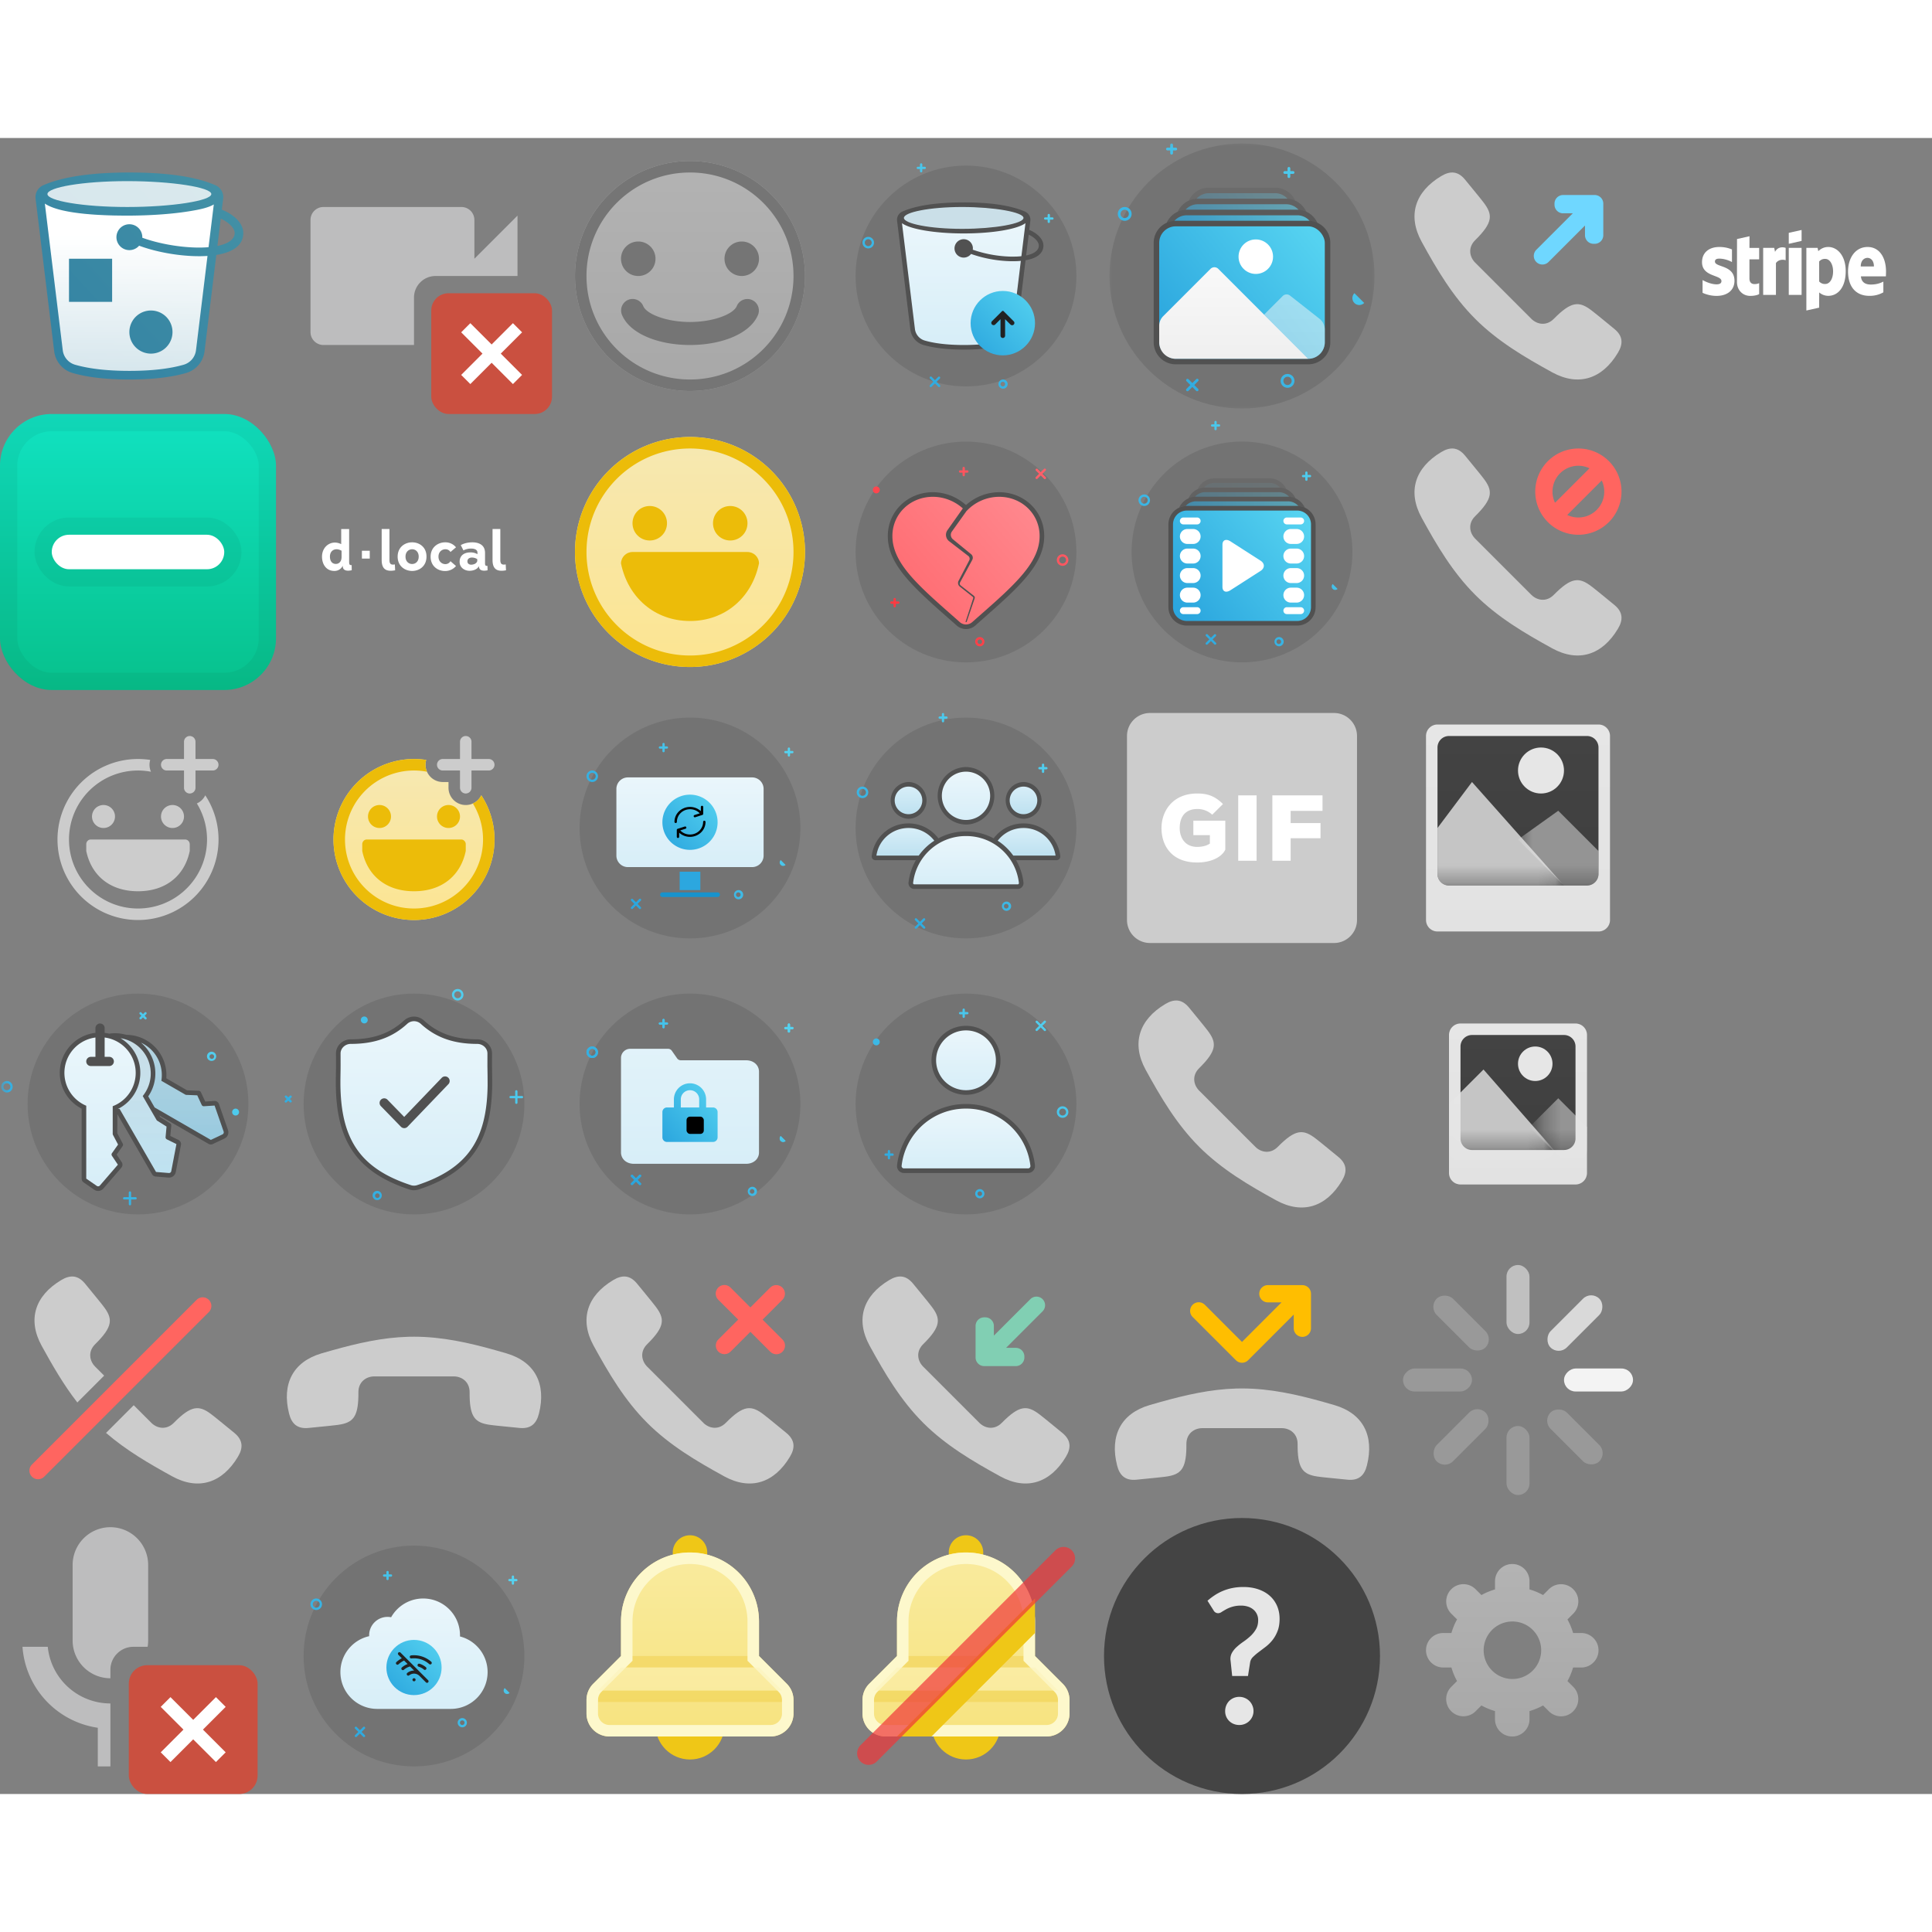 <?xml version="1.0" encoding="UTF-8"?><svg width="160" height="160" viewBox="0 0 112 96" xmlns="http://www.w3.org/2000/svg" xmlns:xlink="http://www.w3.org/1999/xlink"><rect x="0" y="0" width="112" height="96" fill="#808080" stroke="none"/><view id="icon-bucket" viewBox="0 0 16 16"/><svg width="16" height="16" viewBox="0 0 16 16" xmlns="http://www.w3.org/2000/svg"><defs><linearGradient x1="108.184%" y1=".382%" x2="0%" y2="99.618%" id="aac"><stop stop-color="#4592A6" offset="0%"/><stop stop-color="#3181A3" offset="100%"/></linearGradient><linearGradient x1="50%" y1="18.982%" x2="50%" y2="100%" id="aad"><stop stop-color="#FFF" offset="0%"/><stop stop-color="#FFF" stop-opacity=".8" offset="100%"/></linearGradient><path id="aaa" d="M0 0h16v16H0z"/></defs><g fill="none" fill-rule="evenodd"><mask id="aab" fill="#fff"><use xlink:href="#aaa"/></mask><g mask="url(#aab)"><path d="M7.5 2c2.205 0 3.87.247 4.994.74a.75.75 0 0 1 .443.777l-.078.637.142.06c.65.3 1.103.782 1.103 1.294 0 .704-.592 1.117-1.564 1.272l-.682 5.585a1.5 1.5 0 0 1-1.075 1.26c-.87.25-1.965.375-3.283.375-1.318 0-2.412-.125-3.283-.375a1.5 1.5 0 0 1-1.075-1.26L2.063 3.517a.75.75 0 0 1 .443-.777C3.631 2.247 5.296 2 7.5 2Zm5.297 2.672-.193 1.587c.64-.13 1-.392 1-.75 0-.274-.32-.61-.807-.837Z" fill="url(#aac)" fill-rule="nonzero"/><path d="m3.333 4.12.125.035.13.032.068.016.14.03.144.028.15.027.156.025.161.023.167.022.171.02.176.019.181.016.186.016.19.014.195.012.2.01.202.01.207.008.319.009.326.005.222.002.226.001c1.27 0 2.523-.086 3.481-.235l.172-.027.163-.028.154-.028.074-.014.142-.03.134-.03.126-.032c.237-.064.428-.136.573-.225l-.304 2.478-.063.006a5.999 5.999 0 0 1-.077.005l-.08.004-.162.006a7.92 7.92 0 0 1-.346 0c-1.052-.023-2.238-.247-3.115-.57l.003-.03a.75.75 0 1 0-.185.493c.934.349 2.177.583 3.287.607l.175.002c.058 0 .115 0 .17-.002l.167-.005.165-.008-.667 5.467-.008.052a1 1 0 0 1-.71.789c-.82.235-1.87.355-3.144.355-1.275 0-2.324-.12-3.145-.355a1 1 0 0 1-.717-.84L2.6 3.802c.181.124.429.229.733.317ZM8.75 10a1.25 1.25 0 1 0 0 2.5 1.25 1.25 0 0 0 0-2.5ZM6.5 7H4v2.5h2.5V7Z" fill="url(#aad)" fill-rule="nonzero"/><path d="M7.375 4c2.58 0 4.875-.36 4.875-.75S9.955 2.5 7.375 2.5s-4.625.36-4.625.75S4.795 4 7.375 4Z" fill-opacity=".8" fill="#FFF"/></g></g></svg><view id="icon-camera-disabled" viewBox="16 0 16 16"/><svg width="16" height="16" fill="none" viewBox="0 0 16 16" x="16" xmlns="http://www.w3.org/2000/svg"><rect x="9" y="9" width="7" height="7" rx="1" fill="#CA5040"/><path fill-rule="evenodd" clip-rule="evenodd" d="m11.97 12.5-1.235-1.235.53-.53L12.5 11.97l1.235-1.235.53.53L13.03 12.5l1.235 1.235-.53.53L12.5 13.03l-1.235 1.235-.53-.53L11.97 12.5Z" fill="#fff"/><path fill-rule="evenodd" clip-rule="evenodd" d="M2 4.75A.75.75 0 0 1 2.75 4h8a.75.75 0 0 1 .75.75V7L14 4.5V8H9.25C8.56 8 8 8.56 8 9.25V12H2.75a.75.75 0 0 1-.75-.75v-6.5Z" fill="#BDBDBE"/></svg><view id="icon-checkbox-minimize" viewBox="0 16 16 16"/><svg width="16" height="16" fill="none" viewBox="0 0 16 16" y="16" xmlns="http://www.w3.org/2000/svg"><g clip-path="url(#aca)"><rect width="16" height="16" rx="3" fill="url(#acb)"/><rect x=".5" y=".5" width="15" height="15" rx="2.5" stroke="#000" stroke-opacity=".05"/><rect x="3" y="7" width="10" height="2" rx="1" fill="#fff"/><rect x="2.5" y="6.5" width="11" height="3" rx="1.5" stroke="#000" stroke-opacity=".05"/></g><defs><linearGradient id="acb" x1="0" y1="0" x2="0" y2="16" gradientUnits="userSpaceOnUse"><stop stop-color="#11E2C1"/><stop offset="1" stop-color="#07C18C"/></linearGradient><clipPath id="aca"><path fill="#fff" d="M0 0h16v16H0z"/></clipPath></defs></svg><view id="icon-dlocal" viewBox="16 16 16 16"/><svg width="16" height="16" fill="none" viewBox="0 0 16 16" x="16" y="16" xmlns="http://www.w3.org/2000/svg"><path d="M10.114 8.533a.34.34 0 0 1-.297.17c-.195 0-.398-.15-.398-.435 0-.28.203-.427.398-.427a.333.333 0 0 1 .297.159l.004-.004.317-.268a.79.79 0 0 0-.626-.289c-.415 0-.846.28-.846.833 0 .557.427.834.842.83a.818.818 0 0 0 .63-.289l-.321-.28Zm2.89-.07V6.667h-.451v1.796c0 .565.292.687.78.598l-.016-.341c-.215.036-.313-.013-.313-.257Zm-.886.143v-.553c0-.455-.342-.614-.744-.614-.211 0-.468.049-.663.163l.155.305a.94.94 0 0 1 .447-.106c.159 0 .366.045.366.236v.089a.78.78 0 0 0-.419-.102c-.35 0-.63.183-.614.57.008.304.277.495.573.495.204 0 .452-.077.545-.272 0 .28.26.293.5.244l-.004-.256c-.146.012-.142-.065-.142-.2Zm-.447-.11c-.016.167-.208.24-.358.24-.106 0-.207-.057-.215-.171-.017-.154.101-.236.243-.244.114 0 .236.029.326.094v.08h.004ZM7.882 7.439c-.414.004-.83.28-.83.83 0 .552.424.829.842.829.415 0 .83-.277.83-.83.004-.557-.42-.833-.842-.829Zm.004 1.256c-.19 0-.378-.142-.378-.427 0-.284.191-.427.386-.427.191 0 .378.143.378.427 0 .289-.19.431-.386.427Zm-1.309-.232V6.667h-.451v1.796c0 .565.293.687.78.598L6.89 8.72c-.215.036-.313-.013-.313-.257Zm-2.337.074V6.67h-.46v.874c-.548-.273-1.113.105-1.113.727 0 .443.252.838.727.826a.516.516 0 0 0 .476-.305v.04c.008.273.293.277.52.224l-.004-.297c-.142.016-.146-.069-.146-.223Zm-.443-.204c0 .191-.126.358-.325.358-.244 0-.346-.195-.346-.423 0-.394.346-.532.675-.341v.406h-.004ZM5.435 7.927H4.98v.455h.455v-.455Z" fill="#fff"/></svg><view id="icon-emoji" viewBox="32 0 16 16"/><svg width="16" height="16" viewBox="0 0 16 16" x="32" xmlns="http://www.w3.org/2000/svg"><defs><linearGradient x1="50%" y1="0%" x2="50%" y2="96.88%" id="ahc"><stop stop-color="#B3B3B3" offset="0%"/><stop stop-color="#A8A8A8" offset="100%"/></linearGradient><path id="aha" d="M0 0h16v16H0z"/></defs><g fill="none" fill-rule="evenodd"><mask id="ahb" fill="#fff"><use xlink:href="#aha"/></mask><g mask="url(#ahb)"><path d="M6.667 0a6.665 6.665 0 0 1 6.666 6.667 6.665 6.665 0 0 1-6.666 6.666A6.665 6.665 0 0 1 0 6.667 6.665 6.665 0 0 1 6.667 0" fill="url(#ahc)" transform="translate(1.333 1.333)"/><path d="M11.58 9.384c.34.14.503.53.363.87C11.495 11.34 9.849 12 8 12c-1.85 0-3.495-.66-3.943-1.746a.667.667 0 0 1 1.2-.578l.033.07c.189.459 1.341.92 2.71.92 1.314 0 2.428-.425 2.683-.865l.027-.055c.14-.34.53-.502.87-.362ZM11 6c.553 0 1 .447 1 1 0 .553-.447 1-1 1-.553 0-1-.447-1-1 0-.553.447-1 1-1ZM5 6c.553 0 1 .447 1 1 0 .553-.447 1-1 1-.553 0-1-.447-1-1 0-.553.447-1 1-1Z" fill="#757575" fill-rule="nonzero"/><path d="M8 1.333A6.665 6.665 0 0 1 14.667 8 6.665 6.665 0 0 1 8 14.667 6.665 6.665 0 0 1 1.333 8 6.665 6.665 0 0 1 8 1.333ZM8 2C4.685 2 2 4.685 2 8s2.685 6 6 6 6-2.685 6-6-2.685-6-6-6Z" fill="#757575" fill-rule="nonzero"/></g></g></svg><view id="icon-emoji-active" viewBox="32 16 16 16"/><svg width="16" height="16" viewBox="0 0 16 16" x="32" y="16" xmlns="http://www.w3.org/2000/svg"><defs><linearGradient x1="50%" y1="0%" x2="50%" y2="97.5%" id="aec"><stop stop-color="#F6E8B2" offset="0%"/><stop stop-color="#FCE592" offset="100%"/></linearGradient><path id="aea" d="M0 0h16v16H0z"/></defs><g fill="none" fill-rule="evenodd"><mask id="aeb" fill="#fff"><use xlink:href="#aea"/></mask><g mask="url(#aeb)"><path d="M6.667 0a6.665 6.665 0 0 1 6.666 6.667 6.665 6.665 0 0 1-6.666 6.666A6.665 6.665 0 0 1 0 6.667 6.665 6.665 0 0 1 6.667 0" fill="url(#aec)" transform="translate(1.333 1.333)"/><path d="M8 1.333A6.665 6.665 0 0 1 14.667 8 6.665 6.665 0 0 1 8 14.667 6.665 6.665 0 0 1 1.333 8 6.665 6.665 0 0 1 8 1.333ZM8 2C4.685 2 2 4.685 2 8s2.685 6 6 6 6-2.685 6-6-2.685-6-6-6Z" fill="#ECBC09" fill-rule="nonzero"/><path d="M11.332 8c.364 0 .668.295.668.66-.404 1.972-1.955 3.34-4 3.34s-3.596-1.368-4-3.333C4 8.302 4.3 8 4.668 8Zm-.999-2.667c.554 0 1 .447 1 1 0 .554-.446 1-1 1-.553 0-1-.446-1-1 0-.553.447-1 1-1Zm-4.666 0c.553 0 1 .447 1 1 0 .554-.447 1-1 1-.554 0-1-.446-1-1 0-.553.446-1 1-1Z" fill="#ECBC09"/></g></g></svg><view id="icon-emoji-reactions" viewBox="0 32 16 16"/><svg width="16" height="16" viewBox="0 0 16 16" y="32" xmlns="http://www.w3.org/2000/svg"><defs><path id="aga" d="M0 0h16v16H0z"/></defs><g fill="none" fill-rule="evenodd"><mask id="agb" fill="#fff"><use xlink:href="#aga"/></mask><g mask="url(#agb)" fill="#CCC" fill-rule="nonzero"><path d="M8 4c.24 0 .477.018.708.053a.997.997 0 0 0 .044.686A3.999 3.999 0 0 0 4 8.667c0 2.21 1.79 4 4 4a3.999 3.999 0 0 0 3.412-6.09.994.994 0 0 0 .488-.473 4.665 4.665 0 0 1-3.9 7.23 4.665 4.665 0 0 1-4.667-4.667A4.665 4.665 0 0 1 8 4Zm2.742 4.667a.27.27 0 0 1 .25.209l.008.062v.395c-.283 1.376-1.333 2.334-3 2.334-1.597 0-2.628-.88-2.96-2.164L5 9.333v-.395c0-.122.085-.234.199-.264l.059-.007h5.484Zm-.742-2A.666.666 0 1 1 10 8a.666.666 0 1 1 0-1.333Zm-4 0A.666.666 0 1 1 6 8a.666.666 0 1 1 0-1.333Zm5-4c.184 0 .333.149.333.333v1h1a.333.333 0 0 1 0 .667h-1v1a.333.333 0 1 1-.666 0v-1h-1a.333.333 0 0 1 0-.667h1V3c0-.184.149-.333.333-.333Z"/></g></g></svg><view id="icon-emoji-reactions-active" viewBox="16 32 16 16"/><svg width="16" height="16" viewBox="0 0 16 16" x="16" y="32" xmlns="http://www.w3.org/2000/svg"><defs><linearGradient x1="50%" y1="0%" x2="50%" y2="100%" id="afc"><stop stop-color="#F6E8B2" offset="0%"/><stop stop-color="#FCE592" offset="100%"/></linearGradient><path id="afa" d="M0 0h16v16H0z"/></defs><g fill="none" fill-rule="evenodd"><mask id="afb" fill="#fff"><use xlink:href="#afa"/></mask><g mask="url(#afb)"><path d="M4.667 1.333c.24 0 .477.019.708.054a1 1 0 0 0 .958 1.28h.334V3a1 1 0 0 0 1.9.437 4.667 4.667 0 1 1-3.9-2.104Z" fill="url(#afc)" transform="translate(3.333 2.667)"/><path d="M8 4c.24 0 .477.018.708.053a.997.997 0 0 0 .044.686A3.999 3.999 0 0 0 4 8.667c0 2.21 1.79 4 4 4a3.999 3.999 0 0 0 3.412-6.09.994.994 0 0 0 .488-.473 4.665 4.665 0 0 1-3.9 7.23 4.665 4.665 0 0 1-4.667-4.667A4.665 4.665 0 0 1 8 4Z" fill="#ECBC09" fill-rule="nonzero"/><path d="M11 2.667c.184 0 .333.149.333.333v1h1a.333.333 0 0 1 0 .667h-1v1a.333.333 0 1 1-.666 0v-1h-1a.333.333 0 0 1 0-.667h1V3c0-.184.149-.333.333-.333Z" fill="#CCC" fill-rule="nonzero"/><path d="M10.742 8.667c.133 0 .258.121.258.27v.396c-.283 1.376-1.333 2.334-3 2.334s-2.717-.958-3-2.334v-.395c0-.143.115-.271.258-.271Zm-.742-2A.666.666 0 1 1 10 8a.666.666 0 1 1 0-1.333Zm-4 0A.666.666 0 1 1 6 8a.666.666 0 1 1 0-1.333Z" fill="#ECBC09"/></g></g></svg><view id="icon-empty-state-backup" viewBox="32 32 16 16"/><svg width="16" height="16" viewBox="0 0 16 16" x="32" y="32" xmlns="http://www.w3.org/2000/svg"><defs><linearGradient x1="100%" y1="29.214%" x2="13.925%" y2="84.712%" id="aia"><stop stop-color="#55D2F0" offset="0%"/><stop stop-color="#2BA6DE" offset="100%"/></linearGradient><linearGradient x1="50%" y1="0%" x2="50%" y2="100%" id="aib"><stop stop-color="#EAF6FB" offset="0%"/><stop stop-color="#D7EEF8" offset="100%"/></linearGradient><linearGradient x1="100%" y1="0%" x2="0%" y2="100%" id="aic"><stop stop-color="#55D2F0" offset="0%"/><stop stop-color="#2BA6DE" offset="100%"/></linearGradient></defs><g fill="none" fill-rule="evenodd"><path d="M0 0h16v16H0z"/><path d="M8 14.4A6.4 6.4 0 1 0 8 1.6a6.4 6.4 0 0 0 0 12.8Z" fill-opacity=".1" fill="#000" fill-rule="nonzero"/><path d="M12.133 1.733c.037 0 .067.03.067.067v.133h.133a.067.067 0 0 1 0 .134H12.2V2.2a.067.067 0 0 1-.133 0v-.133h-.134a.067.067 0 0 1 0-.134h.134V1.8c0-.037.03-.067.066-.067Zm-7.266-.266c.036 0 .066.03.066.066v.134h.134a.067.067 0 0 1 0 .133h-.134v.133a.067.067 0 1 1-.133 0V1.8h-.133a.067.067 0 1 1 0-.133H4.8v-.134c0-.036.03-.066.067-.066Zm-1.317 9.05a.067.067 0 0 1 0 .094l-.19.189.19.189a.067.067 0 0 1-.095.094l-.188-.189-.189.189a.067.067 0 0 1-.094-.094l.188-.19-.188-.188a.067.067 0 0 1 .094-.094l.189.189.188-.189a.067.067 0 0 1 .095 0ZM.733 3.067a.333.333 0 1 1 0 .666.333.333 0 0 1 0-.666Zm0 .133a.2.2 0 1 0 0 .4.2.2 0 0 0 0-.4ZM9.2 10a.267.267 0 1 1 0 .533.267.267 0 0 1 0-.533Zm0 .133a.133.133 0 1 0 0 .267.133.133 0 0 0 0-.267Zm2.459-1.874.282.282A.2.2 0 0 1 11.6 8.4a.2.2 0 0 1 .059-.141Z" fill="url(#aia)" transform="translate(1.6 1.6)"/><path d="M10 3.467H2.8a.667.667 0 0 0-.667.666V8c0 .368.299.667.667.667H10A.667.667 0 0 0 10.667 8V4.133A.667.667 0 0 0 10 3.467Z" fill="url(#aib)" fill-rule="nonzero" transform="translate(1.6 1.6)"/><path d="M6.4 7.667a1.6 1.6 0 1 0 0-3.2 1.6 1.6 0 0 0 0 3.2Z" fill="url(#aic)" fill-rule="nonzero" transform="translate(1.6 1.6)"/><path d="M8.697 6.712c-.038 0-.069.03-.069.067v.243a.928.928 0 0 0-1.274.02.847.847 0 0 0-.254.603c0 .037.031.067.07.067.038 0 .07-.03.07-.067 0-.405.341-.733.763-.733.214 0 .419.087.564.238l-.308.099a.066.066 0 0 0-.044.084.07.07 0 0 0 .088.043l.416-.134a.067.067 0 0 0 .048-.063v-.4a.068.068 0 0 0-.07-.067ZM8.83 7.579c-.038 0-.069.03-.069.066 0 .405-.342.734-.764.734a.779.779 0 0 1-.563-.239l.308-.098a.066.066 0 0 0 .044-.084.07.07 0 0 0-.088-.043l-.417.134a.067.067 0 0 0-.047.063v.4c0 .037.03.067.07.067.037 0 .068-.03.068-.067V8.27a.928.928 0 0 0 1.275-.02.847.847 0 0 0 .253-.604.068.068 0 0 0-.07-.066Z" fill="#000" fill-rule="nonzero"/><path fill="#2CA7DF" fill-rule="nonzero" d="M8.6 10.533H7.4V11.6h1.2z"/><path d="M9.6 11.733H6.4a.133.133 0 1 0 0 .267h3.2a.133.133 0 1 0 0-.267Z" fill="#1893CC" fill-rule="nonzero"/></g></svg><view id="icon-empty-state-bucket-upload" viewBox="48 0 16 16"/><svg width="16" height="16" viewBox="0 0 16 16" x="48" xmlns="http://www.w3.org/2000/svg"><defs><linearGradient x1="50%" y1="0%" x2="50%" y2="98.397%" id="ajc"><stop stop-color="#EAF6FB" offset="0%"/><stop stop-color="#D7EEF8" offset="100%"/></linearGradient><linearGradient x1="100%" y1="0%" x2="0%" y2="100%" id="ajd"><stop stop-color="#55D2F0" offset="0%"/><stop stop-color="#2BA6DE" offset="100%"/></linearGradient><linearGradient x1="85.865%" y1="0%" x2="14.135%" y2="100%" id="ajf"><stop stop-color="#55D2F0" offset="0%"/><stop stop-color="#2BA6DE" offset="100%"/></linearGradient><path id="aja" d="M0 0h16v16H0z"/><path d="m.714.02.58.58a.133.133 0 0 1-.176.2L1.106.789.799.482l.001.957a.133.133 0 1 1-.267 0V.482L.228.789a.133.133 0 0 1-.176.01L.039.79A.133.133 0 0 1 .028.613L.039.6.62.02a.067.067 0 0 1 .095 0Z" id="aje"/></defs><g fill="none" fill-rule="evenodd"><mask id="ajb" fill="#fff"><use xlink:href="#aja"/></mask><g mask="url(#ajb)"><circle fill-opacity=".1" fill="#000" cx="8" cy="8" r="6.4"/><g fill-rule="nonzero"><path d="M7.88 3.733c.283 0 .553.006.81.018l.118.006c.098.005.193.011.287.018l.112.01.11.009.108.01c.125.013.246.027.364.043l.1.014c.612.09 1.123.226 1.533.406a.518.518 0 0 1 .307.545l-.063.513.093.042c.432.207.73.53.73.866 0 .463-.39.743-1.036.855l-.49 4.016A1.066 1.066 0 0 1 10.2 12c-.619.178-1.384.267-2.32.267-.936 0-1.724-.09-2.343-.267a1.066 1.066 0 0 1-.763-.896L4.004 4.8a.52.52 0 0 1 .319-.54c.488-.215 1.123-.364 1.9-.447l.108-.011.108-.01.11-.01.113-.008.057-.004.115-.007c.212-.013.433-.022.662-.026l.127-.002h.063l.194-.002Zm3.755 1.87-.149 1.205.032-.005.045-.01c.03-.008.058-.015.086-.024l.04-.012c.343-.108.532-.287.532-.524 0-.213-.233-.462-.586-.63Z" fill-opacity=".3" fill="#000"/><path d="m7.447 1.203-.235 1.915-.047.006-.055.005-.057.004-.058.004-.06.003-.06.002h-.03l-.062.002h-.128l-.066-.001a7.285 7.285 0 0 1-2.197-.4l.008-.076a.533.533 0 1 0-.108.322 7.5 7.5 0 0 0 2.36.422h.134l.066-.002.065-.002.063-.002.063-.004.061-.004.03-.002.045-.006-.48 3.95-.003.02a.8.8 0 0 1-.57.651c-.594.171-1.336.257-2.246.257-.916 0-1.68-.087-2.269-.257a.8.8 0 0 1-.572-.672l-.75-6.133c.46.344 1.888.595 3.578.595 1.693 0 3.123-.252 3.58-.597Z" fill="url(#ajc)" transform="translate(4 3.733)"/><path d="M7.775 5.267c1.883 0 3.558-.304 3.558-.634 0-.329-1.675-.633-3.558-.633-1.882 0-3.375.304-3.375.633 0 .33 1.493.634 3.375.634Z" fill-opacity=".9" fill="#D7EEF8"/></g><g transform="translate(8.267 8.867)"><circle fill="url(#ajd)" cx="1.867" cy="1.867" r="1.867"/><use fill="#222" xlink:href="#aje" transform="translate(1.2 1.154)"/></g><path d="M12.8 4.4c.037 0 .067.03.067.067V4.6H13a.067.067 0 1 1 0 .133h-.134v.134a.067.067 0 0 1-.133 0v-.134H12.6a.067.067 0 1 1 0-.133h.132l.001-.133c0-.037.03-.067.067-.067ZM5.4 1.467c.037 0 .067.03.067.066v.134H5.6a.067.067 0 1 1 0 .133h-.134v.133a.067.067 0 0 1-.133 0V1.8H5.2a.067.067 0 0 1 0-.133h.132l.001-.134c0-.036.03-.066.067-.066ZM6.483 13.85a.067.067 0 0 1 0 .095l-.189.188.189.189a.067.067 0 1 1-.094.094l-.189-.19-.189.19a.067.067 0 1 1-.094-.094l.189-.19-.189-.187a.067.067 0 1 1 .094-.095l.189.189.189-.189a.067.067 0 0 1 .094 0Zm-4.15-8.117a.333.333 0 1 1 0 .667.333.333 0 0 1 0-.667Zm0 .134a.2.2 0 1 0 0 .4.2.2 0 0 0 0-.4Zm7.8 8.133a.267.267 0 1 1 0 .533.267.267 0 0 1 0-.533Zm0 .133a.133.133 0 1 0 0 .267.133.133 0 0 0 0-.267Z" fill="url(#ajf)"/></g></g></svg><view id="icon-empty-state-favourite" viewBox="48 16 16 16"/><svg width="16" height="16" viewBox="0 0 16 16" x="48" y="16" xmlns="http://www.w3.org/2000/svg"><defs><linearGradient x1="100%" y1="12.399%" x2="0%" y2="87.601%" id="akc"><stop stop-color="#FF888E" offset="0%"/><stop stop-color="#FF696F" offset="100%"/></linearGradient><linearGradient x1="100%" y1="7.896%" x2="0%" y2="92.104%" id="akd"><stop stop-color="#FF626C" offset="0%"/><stop stop-color="#FF333A" offset="100%"/></linearGradient><path id="aka" d="M0 0h16v16H0z"/></defs><g fill="none" fill-rule="evenodd"><mask id="akb" fill="#fff"><use xlink:href="#aka"/></mask><g mask="url(#akb)"><circle fill-opacity=".1" fill="#000" cx="8" cy="8" r="6.4"/><path d="M9.883 4.534a2.88 2.88 0 0 0-1.877.741L8 5.28l-.006-.005a2.878 2.878 0 0 0-1.914-.742c-1.46 0-2.613 1.115-2.613 2.54 0 .773.305 1.483.964 2.294l.055.067.056.067.059.068.06.069.03.034.062.07.032.034.065.07c.01.012.021.024.033.035l.067.071.034.036.07.072.07.073.074.073.074.074.038.037.236.228.25.234.26.239.412.369 1.003.884a.812.812 0 0 0 1.058 0l.266-.235.874-.772.272-.245.26-.238.25-.233.092-.088.03-.029.23-.225.073-.074.072-.073.07-.072.068-.072.067-.071.065-.07.063-.071c.074-.081.143-.162.21-.24l.056-.069.054-.067.053-.067c.6-.766.88-1.448.88-2.188 0-1.424-1.153-2.539-2.614-2.539h-.037Z" fill="#000" fill-rule="nonzero" opacity=".3"/><path d="M9.92 4.8c1.314 0 2.347.996 2.347 2.272 0 1.015-.615 1.91-1.651 2.944l-.229.223-.118.114-.247.231-.259.237-.27.243-.874.772-.266.235a.545.545 0 0 1-.706 0l-1-.883-.41-.367-.259-.237-.247-.231-.234-.226C4.393 9.046 3.733 8.123 3.733 7.072 3.733 5.796 4.766 4.8 6.08 4.8c.65 0 1.278.257 1.736.673l-.891 1.261a.467.467 0 0 0 .096.64l1.113.857a.2.2 0 0 1 .055.25l-.62 1.19a.267.267 0 0 0 .07.333l.758.6c.022.018.03.047.022.073l-.442 1.358a.024.024 0 0 0 .023.032c.02 0 .038-.013.044-.032l.459-1.346a.133.133 0 0 0-.044-.147l-.77-.606a.133.133 0 0 1-.035-.168l.708-1.308a.267.267 0 0 0-.066-.333l-1.054-.863a.333.333 0 0 1-.06-.451L8 5.667l-.007-.016L8 5.66A2.601 2.601 0 0 1 9.92 4.8Z" fill="url(#akc)" fill-rule="nonzero"/><path d="M3.867 10.667c.036 0 .066.03.066.066v.134h.134a.067.067 0 1 1 0 .133h-.134v.133a.067.067 0 1 1-.133 0L3.799 11h-.132a.067.067 0 0 1 0-.133h.132l.001-.134c0-.036.03-.066.067-.066Zm4-7.6c.036 0 .066.03.066.066v.134h.134a.067.067 0 1 1 0 .133h-.134v.133a.067.067 0 1 1-.133 0L7.799 3.4h-.132a.067.067 0 1 1 0-.133h.132l.001-.134c0-.036.03-.066.067-.066Zm4.75.117a.067.067 0 0 1 0 .094l-.19.188.19.19a.067.067 0 1 1-.095.094l-.189-.19-.188.19a.067.067 0 1 1-.095-.095l.19-.189-.19-.188a.067.067 0 0 1 .095-.094l.188.188.189-.188a.067.067 0 0 1 .094 0Zm.983 4.95a.333.333 0 1 1 0 .666.333.333 0 0 1 0-.667Zm0 .133a.2.2 0 1 0 0 .4.2.2 0 0 0 0-.4Zm-4.8 4.666a.267.267 0 1 1 0 .534.267.267 0 0 1 0-.534Zm0 .134a.133.133 0 1 0 0 .266.133.133 0 0 0 0-.266ZM2.8 4.2a.2.2 0 1 0 0 .4.2.2 0 0 0 0-.4Z" fill="url(#akd)"/></g></g></svg><view id="icon-empty-state-groups" viewBox="48 32 16 16"/><svg width="16" height="16" viewBox="0 0 16 16" x="48" y="32" xmlns="http://www.w3.org/2000/svg"><defs><linearGradient x1="89.176%" y1="0%" x2="10.824%" y2="100%" id="alc"><stop stop-color="#55D2F0" offset=".065%"/><stop stop-color="#2BA6DE" offset="99.971%"/></linearGradient><linearGradient x1="50%" y1="0%" x2="50%" y2="99.749%" id="ald"><stop stop-color="#D7EEF8" offset="0%"/><stop stop-color="#BEE1F0" offset="100%"/></linearGradient><linearGradient x1="50%" y1="0%" x2="50%" y2="100%" id="ale"><stop stop-color="#D7EEF8" offset="0%"/><stop stop-color="#BEE1F0" offset="99.749%"/></linearGradient><linearGradient x1="50%" y1="1.833%" x2="50%" y2="100%" id="alf"><stop stop-color="#D7EEF8" offset="0%"/><stop stop-color="#BEE1F0" offset="100%"/></linearGradient><linearGradient x1="50%" y1=".196%" x2="50%" y2="100%" id="alg"><stop stop-color="#D7EEF8" offset="1.197%"/><stop stop-color="#BEE1F0" offset="100%"/></linearGradient><linearGradient x1="50%" y1=".245%" x2="50%" y2="100%" id="alh"><stop stop-color="#EAF6FB" offset="0%"/><stop stop-color="#D7EEF8" offset="100%"/></linearGradient><linearGradient x1="50%" y1="0%" x2="50%" y2="100%" id="ali"><stop stop-color="#EAF6FB" offset="0%"/><stop stop-color="#D7EEF8" offset="100%"/></linearGradient><path id="ala" d="M0 0h16v16H0z"/></defs><g fill="none" fill-rule="evenodd"><mask id="alb" fill="#fff"><use xlink:href="#ala"/></mask><g mask="url(#alb)"><circle fill-opacity=".1" fill="#000" cx="8" cy="8" r="6.4"/><path d="M12.467 4.267c.036 0 .066.03.066.066v.134h.134a.067.067 0 0 1 0 .133h-.134v.133a.067.067 0 1 1-.133 0l-.001-.133h-.132a.067.067 0 1 1 0-.133h.132l.001-.134c0-.036.03-.066.067-.066Zm-5.8-2.934c.036 0 .066.03.066.067v.133h.134a.067.067 0 0 1 0 .134h-.134V1.8a.067.067 0 1 1-.133 0l-.001-.134h-.132a.067.067 0 0 1 0-.133h.132L6.6 1.4c0-.037.03-.067.067-.067ZM5.617 13.25a.067.067 0 0 1 0 .095l-.19.188.19.189a.067.067 0 1 1-.095.094l-.189-.19-.188.19a.067.067 0 1 1-.095-.094l.19-.19-.19-.187a.067.067 0 1 1 .095-.095l.188.189.189-.189a.067.067 0 0 1 .094 0ZM2 5.6a.333.333 0 1 1 0 .667.333.333 0 0 1 0-.667Zm0 .133a.2.2 0 1 0 0 .4.2.2 0 0 0 0-.4Zm8.333 6.534a.267.267 0 1 1 0 .533.267.267 0 0 1 0-.533Zm0 .133a.133.133 0 1 0 0 .267.133.133 0 0 0 0-.267Z" fill="url(#alc)"/><g fill-rule="nonzero"><path d="M11.333 7.733c1.104 0 2.012.824 2.132 1.893a.215.215 0 0 1-.212.24h-2.345a3.336 3.336 0 0 0-1.304-1.264c.383-.519 1-.858 1.696-.868h.033Zm0-2.4a1.067 1.067 0 0 1 .021 2.133h-.02a1.067 1.067 0 0 1-.022-2.132h.021Z" fill-opacity=".3" fill="#000"/><path d="M1.758 2.667a1.87 1.87 0 0 1 1.83 1.6H1.132a3.338 3.338 0 0 0-.9-.861l.07-.087c.345-.401.858-.652 1.428-.652Z" fill="url(#ald)" transform="translate(9.604 5.333)"/><path d="M1.729.267a.8.8 0 1 0 0 1.6.8.8 0 0 0 0-1.6Z" fill="url(#ale)" transform="translate(9.604 5.333)"/></g><g fill-rule="nonzero"><path d="M4.667 7.733c.71 0 1.339.341 1.73.869a3.337 3.337 0 0 0-1.304 1.264H2.747a.215.215 0 0 1-.212-.24 2.137 2.137 0 0 1 2.099-1.892h.033Zm0-2.4a1.067 1.067 0 0 1 .02 2.133h-.02a1.067 1.067 0 0 1-.021-2.132h.02Z" fill-opacity=".3" fill="#000"/><path d="M2.162 2.667a1.88 1.88 0 0 1 1.47.74c-.353.227-.658.52-.901.86H.273l.005-.028c.142-.9.923-1.572 1.855-1.572Z" fill="url(#alf)" transform="translate(2.533 5.333)"/><path d="M2.133.267a.8.8 0 1 0 0 1.6.8.8 0 0 0 0-1.6Z" fill="url(#alg)" transform="translate(2.533 5.333)"/></g><g fill-rule="nonzero"><path d="M8 8.2a3.334 3.334 0 0 1 3.331 2.956c.022.2-.13.377-.331.377H5a.336.336 0 0 1-.331-.377A3.333 3.333 0 0 1 7.949 8.2H8Zm0-3.733A1.667 1.667 0 0 1 8.028 7.8H8a1.667 1.667 0 0 1-.028-3.333H8Z" fill-opacity=".3" fill="#000"/><path d="M3.333 4A3.067 3.067 0 0 0 .267 6.719c-.004.042.023.076.059.08l.007.001h6c.04 0 .071-.036.067-.08A3.068 3.068 0 0 0 3.333 4Z" fill="url(#alh)" transform="translate(4.667 4.467)"/><path d="M3.333.267a1.4 1.4 0 1 0 0 2.8 1.4 1.4 0 0 0 0-2.8Z" fill="url(#ali)" transform="translate(4.667 4.467)"/></g></g></g></svg><view id="icon-empty-state-keys" viewBox="0 48 16 16"/><svg width="16" height="16" viewBox="0 0 16 16" y="48" xmlns="http://www.w3.org/2000/svg"><defs><linearGradient x1="100%" y1="17.05%" x2="0%" y2="82.95%" id="amc"><stop stop-color="#55D2F0" offset="0%"/><stop stop-color="#2BA6DE" offset="100%"/></linearGradient><linearGradient x1="50%" y1="0%" x2="50%" y2="98.778%" id="amd"><stop stop-color="#BEE1F0" stop-opacity=".9" offset="0%"/><stop stop-color="#98CADF" offset="100%"/></linearGradient><linearGradient x1="50%" y1="0%" x2="50%" y2="99.477%" id="ame"><stop stop-color="#D7EEF8" stop-opacity=".9" offset="0%"/><stop stop-color="#BEE1F0" offset="100%"/></linearGradient><linearGradient x1="50%" y1=".762%" x2="50%" y2="99.477%" id="amf"><stop stop-color="#EAF6FB" offset="0%"/><stop stop-color="#D7EEF8" offset="100%"/></linearGradient><path id="ama" d="M0 0h16v16H0z"/></defs><g fill="none" fill-rule="evenodd"><mask id="amb" fill="#fff"><use xlink:href="#ama"/></mask><g mask="url(#amb)"><circle fill-opacity=".1" fill="#000" cx="8" cy="8" r="6.4"/><path d="M8.101 3.073a.067.067 0 0 1 0-.094l.095-.094-.095-.094a.067.067 0 0 1 .095-.095l.094.095.094-.095a.067.067 0 1 1 .094.095l-.094.094.094.094a.067.067 0 1 1-.094.094L8.29 2.98l-.093.093a.067.067 0 0 1-.095 0Zm-.968 10.394c0-.037.03-.067.067-.067h.266v-.267a.067.067 0 0 1 .134 0v.268l.267-.001a.067.067 0 0 1 0 .133h-.268l.001.267a.067.067 0 1 1-.133 0v-.266H7.2a.067.067 0 0 1-.067-.067ZM.4 6.667a.333.333 0 1 1 0 .666.333.333 0 0 1 0-.666Zm0 .133a.2.2 0 1 0 0 .4.2.2 0 0 0 0-.4Zm11.688-1.365a.267.267 0 1 1 .377-.377.267.267 0 0 1-.377.377Zm.094-.094a.133.133 0 1 0 .188-.188.133.133 0 0 0-.188.188Zm1.328 3.262a.2.2 0 1 0 .282-.283.2.2 0 0 0-.282.283Z" fill="url(#amc)"/><g fill-rule="nonzero"><path d="M5.8 3.333c.147 0 .267.12.267.267v.278c.09.01.177.025.262.045.335-.05.675-.025.994.068A2.334 2.334 0 0 1 9.64 6.51l1.206.697.682.026c.03.002.06.013.082.033l.029.034.005.01.252.547.527-.034a.267.267 0 0 1 .231.107l.033.058.005.014.525 1.508a.4.4 0 0 1-.142.455l-.065.038-.673.318a.267.267 0 0 1-.188.016l-.06-.026-2.858-1.65.058.1.578.365a.133.133 0 0 1 .055.07l.007.043v.012l-.055.6.473.234c.083.04.136.12.147.207v.067l-.003.015-.3 1.568a.4.4 0 0 1-.35.323h-.075l-.742-.06a.267.267 0 0 1-.17-.08l-.04-.053-2.003-3.47-.008-.002L6.8 9.696l.318.604a.133.133 0 0 1 .013.088l-.016.042-.006.01-.347.491.293.44a.267.267 0 0 1 .023.253l-.034.057-.01.012-1.043 1.209a.4.4 0 0 1-.455.108l-.076-.041-.612-.424a.267.267 0 0 1-.107-.155l-.008-.064V8.27a2.333 2.333 0 0 1 .8-4.394V3.6c0-.147.12-.267.267-.267Z" fill-opacity=".3" fill="#000"/><path d="m4.706 1.11.031.015a2.067 2.067 0 0 1 1.15 2.196l1.386.8.012.007a.133.133 0 0 0 .05.011l.633.025.257.556c.023.05.074.08.13.077l.618-.04.525 1.508a.133.133 0 0 1-.07.165l-.672.318-3.259-1.88-.37-.645c.462-.67.553-1.558.185-2.329l-.086-.163a2.329 2.329 0 0 0-.52-.62Z" fill="url(#amd)" transform="translate(3.467 3.333)"/><path d="M4.995 1.865a2.067 2.067 0 0 1-.188 2.34l.8 1.386.007.011c.01.014.023.026.038.035l.536.339-.056.609a.133.133 0 0 0 .074.132l.555.274-.3 1.569a.133.133 0 0 1-.141.108l-.742-.061-2.113-3.658-.106.01A2.333 2.333 0 0 0 3.523.855a2.067 2.067 0 0 1 1.472 1.01Z" fill="url(#ame)" transform="translate(3.467 3.333)"/><path d="M2.6.813a2.067 2.067 0 0 1 .467 3.982v1.614a.133.133 0 0 0 .015.049l.295.56-.353.5a.133.133 0 0 0-.002.152l.344.515-1.044 1.209a.133.133 0 0 1-.176.022l-.613-.423V4.768A2.067 2.067 0 0 1 2.066.813v1.12H1.8a.267.267 0 0 0 0 .534h1.067a.267.267 0 0 0 0-.534h-.268Z" fill="url(#amf)" transform="translate(3.467 3.333)"/></g></g></g></svg><view id="icon-empty-state-policy" viewBox="16 48 16 16"/><svg width="16" height="16" viewBox="0 0 16 16" x="16" y="48" xmlns="http://www.w3.org/2000/svg"><defs><linearGradient x1="100%" y1="10.797%" x2="0%" y2="89.203%" id="anc"><stop stop-color="#55D2F0" offset="0%"/><stop stop-color="#2BA6DE" offset="100%"/></linearGradient><linearGradient x1="50%" y1="0%" x2="50%" y2="100%" id="and"><stop stop-color="#EAF6FB" offset="0%"/><stop stop-color="#D7EEF8" offset="100%"/></linearGradient><path id="ana" d="M0 0h16v16H0z"/></defs><g fill="none" fill-rule="evenodd"><mask id="anb" fill="#fff"><use xlink:href="#ana"/></mask><g mask="url(#anb)"><circle fill-opacity=".1" fill="#000" cx="8" cy="8" r="6.4"/><path d="M.522 7.899a.067.067 0 0 1 0-.094l.094-.094-.094-.095a.067.067 0 0 1 .094-.094l.094.095.095-.095a.067.067 0 0 1 .094.094l-.094.095.094.094a.067.067 0 0 1-.094.094L.71 7.806.616 7.9a.067.067 0 0 1-.094 0ZM13.533 7.6c0-.037.03-.067.067-.067l.266.001v-.267a.067.067 0 1 1 .134 0v.267h.267a.067.067 0 0 1 0 .133h-.268l.001.266a.067.067 0 0 1-.133 0v-.266H13.6a.067.067 0 0 1-.067-.067Zm-3-6.267a.333.333 0 1 1 0 .667.333.333 0 0 1 0-.667Zm0 .134a.2.2 0 1 0 0 .4.2.2 0 0 0 0-.4ZM5.688 13.502a.267.267 0 1 1 .377-.377.267.267 0 0 1-.377.377Zm.094-.094a.133.133 0 1 0 .188-.189.133.133 0 0 0-.188.189ZM4.976 3.27a.2.2 0 1 0 .283-.283.2.2 0 0 0-.283.283Z" fill="url(#anc)"/><g fill-rule="nonzero"><path d="M7.489 3.104a.851.851 0 0 1 1.085.052c.802.738 1.756 1.085 3.042 1.094h.05c.446 0 .846.344.857.8v.02l-.001.739.008.508.003.505c-.018 3.145-1.055 5.081-4.267 6.135a.852.852 0 0 1-.532 0c-3.18-1.043-4.228-2.951-4.266-6.043l-.001-.094v-.224l.01-.653.001-.216-.002-.657c0-.459.394-.81.838-.82h.02c1.295 0 2.255-.338 3.061-1.066l.031-.028.063-.052Z" fill-opacity=".3" fill="#000"/><path d="M4.198.372a.585.585 0 0 1 .728.047c.867.797 1.902 1.164 3.273 1.164.322 0 .591.25.591.554l-.001.738.008.514.003.502v.096c-.041 3.15-1.165 4.826-4.084 5.784a.586.586 0 0 1-.366 0C1.402 8.804.286 7.103.267 3.885v-.222l.01-.65.001-.216-.002-.661V2.12c.01-.295.276-.537.591-.537h.05c1.33-.009 2.342-.368 3.192-1.136l.026-.024.051-.043Zm2.32 3.169a.267.267 0 0 0-.377.008L3.965 5.816l-.974-1.002-.01-.01a.267.267 0 0 0-.372.382l1.166 1.2.011.01a.267.267 0 0 0 .373-.011l2.367-2.467.01-.01a.267.267 0 0 0-.018-.367Z" fill="url(#and)" transform="translate(3.467 2.933)"/></g></g></g></svg><view id="icon-empty-state-restricted-folder" viewBox="32 48 16 16"/><svg width="16" height="16" viewBox="0 0 16 16" x="32" y="48" xmlns="http://www.w3.org/2000/svg"><defs><linearGradient x1="100%" y1="23.211%" x2="11.327%" y2="88.117%" id="aoa"><stop stop-color="#55D2F0" offset="0%"/><stop stop-color="#2BA6DE" offset="100%"/></linearGradient><linearGradient x1="100%" y1="29.214%" x2="13.925%" y2="84.712%" id="aob"><stop stop-color="#55D2F0" offset="0%"/><stop stop-color="#2BA6DE" offset="100%"/></linearGradient><linearGradient x1="58.833%" y1="-93.261%" x2="58.833%" y2="104%" id="aoc"><stop stop-color="#EAF6FB" offset="0%"/><stop stop-color="#D7EEF8" offset="100%"/></linearGradient><linearGradient x1="106.286%" y1="7.843%" x2="1.096%" y2="100%" id="aod"><stop stop-color="#55D2F0" offset="0%"/><stop stop-color="#2BA6DE" offset="100%"/></linearGradient></defs><g fill="none" fill-rule="evenodd"><path d="M0 0h16v16H0z"/><g transform="translate(1.6 1.6)"><path d="M6.4 12.8A6.4 6.4 0 1 0 6.4 0a6.4 6.4 0 0 0 0 12.8Z" fill-opacity=".1" fill="#000" fill-rule="nonzero"/><path d="M12.133 1.733c.037 0 .067.03.067.067v.133h.133a.067.067 0 0 1 0 .134H12.2V2.2a.067.067 0 0 1-.133 0v-.133h-.134a.067.067 0 0 1 0-.134h.134V1.8c0-.037.03-.067.066-.067Zm-7.266-.266c.036 0 .066.03.066.066v.134h.134a.067.067 0 0 1 0 .133h-.134v.133a.067.067 0 1 1-.133 0V1.8h-.133a.067.067 0 1 1 0-.133H4.8v-.134c0-.036.03-.066.067-.066Zm-1.317 9.05a.067.067 0 0 1 0 .094l-.19.189.19.189a.067.067 0 0 1-.095.094l-.188-.189-.189.189a.067.067 0 0 1-.094-.094l.188-.19-.188-.188a.067.067 0 0 1 .094-.094l.189.189.188-.189a.067.067 0 0 1 .095 0ZM.733 3.067a.333.333 0 1 1 0 .666.333.333 0 0 1 0-.666Zm0 .133a.2.2 0 1 0 0 .4.2.2 0 0 0 0-.4Zm9.267 8a.267.267 0 1 1 0 .533.267.267 0 0 1 0-.533Zm0 .133a.133.133 0 1 0 0 .267.133.133 0 0 0 0-.267Zm1.659-3.074.282.282A.2.2 0 0 1 11.6 8.4a.2.2 0 0 1 .059-.141Z" fill="url(#aoa)"/><path d="M12.133 1.733c.037 0 .067.03.067.067v.133h.133a.067.067 0 0 1 0 .134H12.2V2.2a.067.067 0 0 1-.133 0v-.133h-.134a.067.067 0 0 1 0-.134h.134V1.8c0-.037.03-.067.066-.067Zm-7.266-.266c.036 0 .066.03.066.066v.134h.134a.067.067 0 0 1 0 .133h-.134v.133a.067.067 0 1 1-.133 0V1.8h-.133a.067.067 0 1 1 0-.133H4.8v-.134c0-.036.03-.066.067-.066Zm-1.317 9.05a.067.067 0 0 1 0 .094l-.19.189.19.189a.067.067 0 0 1-.095.094l-.188-.189-.189.189a.067.067 0 0 1-.094-.094l.188-.19-.188-.188a.067.067 0 0 1 .094-.094l.189.189.188-.189a.067.067 0 0 1 .095 0ZM.733 3.067a.333.333 0 1 1 0 .666.333.333 0 0 1 0-.666Zm0 .133a.2.2 0 1 0 0 .4.2.2 0 0 0 0-.4ZM11.66 8.259l.282.282A.2.2 0 0 1 11.6 8.4a.2.2 0 0 1 .059-.141Z" fill="url(#aob)"/><path d="M10.4 4.526c0-.364-.298-.66-.747-.66h-3.78a.267.267 0 0 1-.22-.113l-.307-.44a.267.267 0 0 0-.218-.113H2.933a.533.533 0 0 0-.533.533v5.474c0 .364.298.66.747.66h6.506c.45 0 .747-.296.747-.66v-4.68Z" fill="url(#aoc)" fill-rule="nonzero"/><path d="M5.867 6.133a.533.533 0 0 1 1.066 0V6.6H5.867v-.467Zm-.4.467h-.4a.267.267 0 0 0-.267.267v1.466c0 .148.12.267.267.267h2.666c.148 0 .267-.12.267-.267V6.867a.267.267 0 0 0-.267-.267h-.4v-.467a.933.933 0 1 0-1.866 0V6.6Z" fill="url(#aod)"/><rect fill="#000" fill-rule="nonzero" x="6.2" y="7.133" width="1" height="1" rx=".2"/></g></g></svg><view id="icon-empty-state-users" viewBox="48 48 16 16"/><svg width="16" height="16" viewBox="0 0 16 16" x="48" y="48" xmlns="http://www.w3.org/2000/svg"><defs><linearGradient x1="100%" y1="2.898%" x2="0%" y2="97.102%" id="apc"><stop stop-color="#55D2F0" offset="0%"/><stop stop-color="#2BA6DE" offset="100%"/></linearGradient><linearGradient x1="50%" y1=".225%" x2="50%" y2="100%" id="apd"><stop stop-color="#EAF6FB" offset="0%"/><stop stop-color="#D7EEF8" offset="100%"/></linearGradient><linearGradient x1="50%" y1="1.036%" x2="50%" y2="98.487%" id="ape"><stop stop-color="#EAF6FB" offset="0%"/><stop stop-color="#D7EEF8" offset="100%"/></linearGradient><path id="apa" d="M0 0h16v16H0z"/></defs><g fill="none" fill-rule="evenodd"><mask id="apb" fill="#fff"><use xlink:href="#apa"/></mask><g mask="url(#apb)"><circle fill-opacity=".1" fill="#000" cx="8" cy="8" r="6.4"/><path d="M3.533 10.667c.037 0 .067.03.067.066v.134h.133a.067.067 0 1 1 0 .133H3.6v.133a.067.067 0 1 1-.133 0L3.466 11h-.133a.067.067 0 0 1 0-.133h.133v-.134c0-.036.03-.066.067-.066Zm4.334-8.2c.036 0 .066.03.066.066v.134h.134a.067.067 0 1 1 0 .133h-.134v.133a.067.067 0 1 1-.133 0L7.799 2.8h-.132a.067.067 0 1 1 0-.133h.132l.001-.134c0-.036.03-.066.067-.066Zm4.75.717a.067.067 0 0 1 0 .094l-.19.188.19.19a.067.067 0 1 1-.095.094l-.189-.19-.188.19a.067.067 0 1 1-.095-.095l.19-.189-.19-.188a.067.067 0 0 1 .095-.094l.188.188.189-.188a.067.067 0 0 1 .094 0Zm.983 4.95a.333.333 0 1 1 0 .666.333.333 0 0 1 0-.667Zm0 .133a.2.2 0 1 0 0 .4.2.2 0 0 0 0-.4Zm-4.8 4.666a.267.267 0 1 1 0 .534.267.267 0 0 1 0-.534Zm0 .134a.133.133 0 1 0 0 .266.133.133 0 0 0 0-.266ZM2.8 4.2a.2.2 0 1 0 0 .4.2.2 0 0 0 0-.4Z" fill="url(#apc)"/><g fill-rule="nonzero"><path d="M8 3.467a2 2 0 1 1 0 4 2 2 0 0 1 0-4ZM8 8a4.007 4.007 0 0 1 3.997 3.549.402.402 0 0 1-.397.451H4.4a.402.402 0 0 1-.397-.451A4.007 4.007 0 0 1 8 8Z" fill-opacity=".3" fill="#000"/><path d="M4 .267a1.733 1.733 0 1 0 0 3.466A1.733 1.733 0 0 0 4 .267Z" fill="url(#apd)" transform="translate(4 3.467)"/><path d="M4 4.8A3.74 3.74 0 0 0 .268 8.112a.136.136 0 0 0 .122.154H7.6c.08 0 .142-.07.133-.154A3.74 3.74 0 0 0 4 4.8Z" fill="url(#ape)" transform="translate(4 3.467)"/></g></g></g></svg><view id="icon-gallery-photos" viewBox="64 0 16 16"/><svg width="16" height="16" viewBox="0 0 16 16" x="64" xmlns="http://www.w3.org/2000/svg"><defs><linearGradient x1="99.445%" y1="0%" x2=".555%" y2="100%" id="aqc"><stop stop-color="#55D2F0" offset="0%"/><stop stop-color="#2BA6DE" offset="100%"/></linearGradient><linearGradient x1="100%" y1="48.204%" x2="0%" y2="51.796%" id="aqd"><stop stop-color="#55D2F0" offset="0%"/><stop stop-color="#2BA6DE" offset="100%"/></linearGradient><linearGradient x1="100%" y1="48.837%" x2="0%" y2="51.163%" id="aqe"><stop stop-color="#55D2F0" offset="0%"/><stop stop-color="#2BA6DE" offset="100%"/></linearGradient><linearGradient x1="100%" y1="49.186%" x2="0%" y2="50.814%" id="aqf"><stop stop-color="#55D2F0" offset="0%"/><stop stop-color="#2BA6DE" offset="100%"/></linearGradient><linearGradient x1="100%" y1="18%" x2="0%" y2="82%" id="aqg"><stop stop-color="#55D2F0" offset="0%"/><stop stop-color="#2BA6DE" offset="100%"/></linearGradient><linearGradient x1="50%" y1="-65.532%" x2="50%" y2="100%" id="aqh"><stop stop-color="#FFF" offset="0%"/><stop stop-color="#EFEFEF" offset="100%"/></linearGradient><linearGradient x1="50%" y1="-65.532%" x2="50%" y2="100%" id="aqi"><stop stop-color="#FFF" offset="0%"/><stop stop-color="#EFEFEF" offset="100%"/></linearGradient><path id="aqa" d="M0 0h16v16H0z"/></defs><g fill="none" fill-rule="evenodd"><mask id="aqb" fill="#fff"><use xlink:href="#aqa"/></mask><g mask="url(#aqb)"><g transform="translate(.32 .32)"><circle fill-opacity=".1" fill="#000" cx="7.68" cy="7.68" r="7.68"/><path d="M5.14 13.66a.08.08 0 0 1 0 .114L4.912 14l.226.226a.08.08 0 0 1-.113.113l-.225-.227-.227.227a.08.08 0 0 1-.113-.113L4.688 14l-.227-.225a.08.08 0 0 1 .113-.113l.227.225.225-.225a.08.08 0 0 1 .113 0Zm5.18-.3a.4.4 0 1 1 0 .8.4.4 0 0 1 0-.8Zm0 .16a.24.24 0 1 0 0 .48.24.24 0 0 0 0-.48Zm3.877-4.843.566.566a.399.399 0 0 1-.683-.283c0-.11.045-.21.117-.283ZM.88 3.68a.4.4 0 1 1 0 .8.4.4 0 0 1 0-.8Zm0 .16a.24.24 0 1 0 0 .48.24.24 0 0 0 0-.48Zm9.52-2.48a.08.08 0 0 1 .08.08v.16h.16a.08.08 0 1 1 0 .16h-.16v.16a.08.08 0 1 1-.16 0v-.16h-.16a.08.08 0 1 1 0-.16h.16v-.16a.08.08 0 0 1 .08-.08ZM3.6 0a.08.08 0 0 1 .08.08v.16h.16a.08.08 0 1 1 0 .16h-.16v.16a.08.08 0 1 1-.16 0V.4h-.16a.08.08 0 1 1 0-.16h.16V.08A.08.08 0 0 1 3.6 0Z" fill="url(#aqc)"/><g opacity=".25"><path d="M9.6 2.56c.52 0 .966.31 1.167.753a1.274 1.274 0 0 0-.527-.113H5.12c-.187 0-.366.04-.526.113.2-.444.647-.753 1.166-.753H9.6Z" fill="#000" opacity=".3"/><path d="M5.006.32c.286 0 .543.125.719.323L5.646.64H.526a1.3 1.3 0 0 0-.078.002.957.957 0 0 1 .718-.322h3.84Z" fill="url(#aqd)" transform="translate(4.594 2.56)"/></g><g opacity=".5"><path d="M10.24 3.2c.52 0 .966.31 1.167.753a1.274 1.274 0 0 0-.527-.113h-6.4c-.187 0-.366.04-.526.113.2-.444.647-.753 1.166-.753h5.12Z" fill="#000" opacity=".3"/><path d="M6.286.32c.286 0 .543.125.719.323L6.926.64h-6.4a1.3 1.3 0 0 0-.078.002.957.957 0 0 1 .718-.322h5.12Z" fill="url(#aqe)" transform="translate(3.954 3.2)"/></g><g opacity=".75"><path d="M10.88 3.84c.52 0 .966.31 1.167.753a1.274 1.274 0 0 0-.527-.113H3.84c-.187 0-.366.04-.526.113.2-.444.647-.753 1.166-.753h6.4Z" fill="#000" opacity=".3"/><path d="M7.566.32c.286 0 .543.125.719.323L8.206.64H.526a1.3 1.3 0 0 0-.078.002.957.957 0 0 1 .718-.322h6.4Z" fill="url(#aqf)" transform="translate(3.314 3.84)"/></g><g transform="translate(2.56 4.48)"><path d="M1.28 0h7.68c.707 0 1.28.573 1.28 1.28v5.76a1.28 1.28 0 0 1-1.28 1.28H1.28A1.28 1.28 0 0 1 0 7.04V1.28C0 .573.573 0 1.28 0Z" fill="#000" opacity=".3"/><rect fill="url(#aqg)" x=".32" y=".32" width="9.6" height="7.68" rx=".96"/><path d="m6.4 5.44 1.08-1.08a.32.32 0 0 1 .423-.025L9.614 5.68a.8.8 0 0 1 .306.629v.731c0 .53-.43.96-.96.96L6.4 5.44Z" fill="url(#aqh)" opacity=".5"/><path d="M.32 7.04v-.949a.8.8 0 0 1 .234-.565l2.74-2.74a.32.32 0 0 1 .452 0L8.96 8H1.28a.96.96 0 0 1-.96-.96Z" fill="url(#aqi)"/><circle fill="#FFF" cx="5.92" cy="2.08" r="1"/></g></g></g></g></svg><view id="icon-gallery-videos" viewBox="64 16 16 16"/><svg width="16" height="16" fill="none" viewBox="0 0 16 16" x="64" y="16" xmlns="http://www.w3.org/2000/svg"><path d="M8 14.398a6.4 6.4 0 1 0 0-12.8 6.4 6.4 0 0 0 0 12.8Z" fill="#000" fill-opacity=".1" style="mix-blend-mode:multiply"/><path fill-rule="evenodd" clip-rule="evenodd" d="M11.733 3.332c.037 0 .067.03.067.066v.134h.133a.067.067 0 1 1 0 .133H11.8v.133a.067.067 0 1 1-.133 0v-.133h-.134a.067.067 0 0 1 0-.133h.134v-.134c0-.036.03-.066.066-.066ZM6.467.398c.036 0 .066.03.066.067v.133h.134a.067.067 0 0 1 0 .134h-.134v.133a.067.067 0 1 1-.133 0V.732h-.133a.067.067 0 1 1 0-.134H6.4V.465c0-.037.03-.067.067-.067Zm.016 12.384a.067.067 0 0 1 0 .095l-.189.188.189.189a.067.067 0 1 1-.094.094l-.189-.189-.189.189a.067.067 0 1 1-.094-.094l.189-.189-.189-.188a.067.067 0 1 1 .094-.095l.189.189.189-.189a.067.067 0 0 1 .094 0Zm-4.15-8.117a.333.333 0 1 1 0 .667.333.333 0 0 1 0-.667Zm0 .133a.2.2 0 1 0 0 .4.2.2 0 0 0 0-.4Zm7.8 8.134a.267.267 0 1 1 0 .533.267.267 0 0 1 0-.533Zm0 .133a.133.133 0 1 0 0 .267.133.133 0 0 0 0-.267Zm3.126-3.208.282.283a.2.2 0 1 1-.283-.283Z" fill="url(#ara)"/><g opacity=".25" fill-rule="evenodd" clip-rule="evenodd"><path opacity=".3" d="M9.6 3.73c.433 0 .805.258.972.628a1.063 1.063 0 0 0-.439-.094H5.867c-.157 0-.305.034-.44.094.168-.37.54-.628.973-.628h3.2Z" fill="#000"/><path opacity=".25" d="M9.6 3.996c.238 0 .452.104.598.269a1.07 1.07 0 0 0-.065-.002H5.867c-.022 0-.044 0-.065.002a.798.798 0 0 1 .598-.269h3.2Z" fill="url(#arb)"/></g><g opacity=".5" fill-rule="evenodd" clip-rule="evenodd"><path opacity=".3" d="M10.133 4.266c.433 0 .805.257.973.627a1.062 1.062 0 0 0-.44-.094H5.334c-.156 0-.305.034-.439.094.168-.37.54-.627.973-.627h4.266Z" fill="#000"/><path opacity=".5" d="M10.133 4.531c.238 0 .452.104.598.269a1.068 1.068 0 0 0-.064-.002H5.333c-.021 0-.043 0-.064.002a.798.798 0 0 1 .598-.269h4.266Z" fill="url(#arc)"/></g><g opacity=".75" fill-rule="evenodd" clip-rule="evenodd"><path opacity=".3" d="M10.667 4.797c.432 0 .805.257.972.628a1.063 1.063 0 0 0-.439-.095H4.8c-.157 0-.305.034-.439.094.167-.37.54-.627.972-.627h5.334Z" fill="#000"/><path opacity=".75" d="M10.667 5.063c.238 0 .451.103.598.268a1.065 1.065 0 0 0-.065-.002H4.8c-.022 0-.043 0-.065.002a.798.798 0 0 1 .598-.269h5.334Z" fill="url(#ard)"/></g><path opacity=".3" fill-rule="evenodd" clip-rule="evenodd" d="M4.8 5.332h6.4c.589 0 1.067.478 1.067 1.067v4.8c0 .589-.478 1.066-1.067 1.066H4.8c-.59 0-1.067-.477-1.067-1.066v-4.8c0-.59.478-1.067 1.067-1.067Z" fill="#000"/><path d="M11.2 5.598H4.8a.8.8 0 0 0-.8.8v4.8a.8.8 0 0 0 .8.8h6.4a.8.8 0 0 0 .8-.8v-4.8a.8.8 0 0 0-.8-.8Z" fill="url(#are)"/><path fill-rule="evenodd" clip-rule="evenodd" d="M4.4 6.2c0-.11.09-.2.2-.2h.8a.2.2 0 1 1 0 .4h-.8a.2.2 0 0 1-.2-.2Zm0 .9c0-.24.194-.433.433-.433h.334a.433.433 0 0 1 0 .866h-.334A.433.433 0 0 1 4.4 7.1Zm2.467.476c0-.271.21-.357.465-.193l1.742 1.118c.257.164.256.433 0 .597l-1.742 1.117c-.257.165-.465.084-.465-.193V7.576Zm3.966-.91a.433.433 0 0 0 0 .867h.334a.433.433 0 0 0 0-.866h-.334ZM4.4 8.234c0-.239.194-.433.433-.433h.334a.433.433 0 0 1 0 .867h-.334a.433.433 0 0 1-.433-.434Zm6.433-.433a.433.433 0 0 0 0 .867h.334a.433.433 0 0 0 0-.867h-.334ZM4.4 9.367c0-.24.194-.434.433-.434h.334a.433.433 0 0 1 0 .867h-.334a.433.433 0 0 1-.433-.433Zm6.433-.434a.433.433 0 0 0 0 .867h.334a.433.433 0 0 0 0-.867h-.334ZM4.4 10.5c0-.24.194-.433.433-.433h.334a.433.433 0 1 1 0 .866h-.334A.433.433 0 0 1 4.4 10.5Zm6.433-.433a.433.433 0 0 0 0 .866h.334a.433.433 0 0 0 0-.866h-.334ZM4.4 11.4c0-.11.09-.2.2-.2h.8a.2.2 0 1 1 0 .4h-.8a.2.2 0 0 1-.2-.2Zm6.2-.2a.2.2 0 1 0 0 .4h.8a.2.2 0 1 0 0-.4h-.8Zm0-5.2a.2.2 0 1 0 0 .4h.8a.2.2 0 1 0 0-.4h-.8Z" fill="#fff"/><defs><linearGradient id="ara" x1="12.273" y1=".398" x2="1.843" y2="12.206" gradientUnits="userSpaceOnUse"><stop stop-color="#55D2F0"/><stop offset="1" stop-color="#2BA6DE"/></linearGradient><linearGradient id="arb" x1="10.198" y1="4.13" x2="5.818" y2="4.398" gradientUnits="userSpaceOnUse"><stop stop-color="#55D2F0"/><stop offset="1" stop-color="#2BA6DE"/></linearGradient><linearGradient id="arc" x1="10.731" y1="4.665" x2="5.282" y2="4.933" gradientUnits="userSpaceOnUse"><stop stop-color="#55D2F0"/><stop offset="1" stop-color="#2BA6DE"/></linearGradient><linearGradient id="ard" x1="11.265" y1="5.197" x2="4.746" y2="5.465" gradientUnits="userSpaceOnUse"><stop stop-color="#55D2F0"/><stop offset="1" stop-color="#2BA6DE"/></linearGradient><linearGradient id="are" x1="12" y1="6.75" x2="5.124" y2="12.251" gradientUnits="userSpaceOnUse"><stop stop-color="#55D2F0"/><stop offset="1" stop-color="#2BA6DE"/></linearGradient></defs></svg><view id="icon-gif-rest" viewBox="64 32 16 16"/><svg width="16" height="16" viewBox="0 0 16 16" x="64" y="32" xmlns="http://www.w3.org/2000/svg"><defs><path id="asa" d="M0 0h16v16H0z"/><path d="m6.896 6.612-.622.617a1.254 1.254 0 0 0-.867-.33c-.617 0-1.018.368-1.018 1.11 0 .486.255 1.087 1.018 1.087.2 0 .515-.038.731-.195v-.487H5.18v-.839h1.852v1.683c-.239.482-.9.742-1.63.742-1.5 0-2.069-1.001-2.069-1.992 0-.99.65-2.008 2.074-2.008.525 0 .991.108 1.49.612Zm1.951 3.285H7.781V6.108h1.066v3.79Zm1.973 0H9.76V6.108h2.908v.899H10.82v.709h1.733v.877H10.82v1.304Z" id="asc"/></defs><g fill="none" fill-rule="evenodd"><mask id="asb" fill="#fff"><use xlink:href="#asa"/></mask><g mask="url(#asb)"><path d="M2.667 1.333h10.666c.737 0 1.334.597 1.334 1.334v10.666c0 .737-.597 1.334-1.334 1.334H2.667a1.333 1.333 0 0 1-1.334-1.334V2.667c0-.737.597-1.334 1.334-1.334Z" fill="#CCC"/><use fill="#FFF" xlink:href="#asc"/></g></g></svg><view id="icon-handset" viewBox="64 48 16 16"/><svg width="16" height="16" viewBox="0 0 16 16" x="64" y="48" xmlns="http://www.w3.org/2000/svg"><defs><path id="baa" d="M0 0h16v16H0z"/><path d="M5.518 10.482c-1.305-1.305-2.22-2.857-3.105-4.47-.832-1.522-.382-2.894 1.132-3.802.533-.322.975-.285 1.373.188.187.232.885 1.072 1.065 1.312.57.735.577 1.185-.465 2.213-.435.427-.33.974 0 1.304l3.255 3.255c.33.33.877.435 1.304 0 1.028-1.042 1.478-1.035 2.213-.465.24.18 1.08.878 1.312 1.065.473.398.51.84.188 1.373-.908 1.514-2.28 1.964-3.803 1.132-1.612-.885-3.164-1.8-4.47-3.105Z" id="bac"/></defs><g fill="none" fill-rule="evenodd"><mask id="bab" fill="#fff"><use xlink:href="#baa"/></mask><g mask="url(#bab)"><use fill="#CCC" xlink:href="#bac"/></g></g></svg><view id="icon-handset-cancelled" viewBox="0 64 16 16"/><svg width="16" height="16" viewBox="0 0 16 16" y="64" xmlns="http://www.w3.org/2000/svg"><defs><path id="ata" d="M0 0h16v16H0z"/></defs><g fill="none" fill-rule="evenodd"><mask id="atb" fill="#fff"><use xlink:href="#ata"/></mask><g mask="url(#atb)" fill-rule="nonzero"><path d="m7.752 9.461 1.02 1.021c.33.33.878.435 1.305 0 .997-1.01 1.45-1.034 2.147-.515l.19.147.589.477.6.491c.472.398.51.84.187 1.373-.908 1.514-2.28 1.964-3.803 1.132-1.36-.747-2.677-1.515-3.84-2.52l1.605-1.606ZM4.918 2.398l.75.917.218.27.097.125c.57.735.577 1.185-.465 2.213-.435.427-.33.974 0 1.304l.52.52-1.555 1.556c-.793-1.021-1.439-2.14-2.07-3.29-.832-1.523-.382-2.895 1.132-3.803.533-.322.975-.285 1.373.188Z" fill="#CCC"/><path d="M12.107 3.354a.5.5 0 0 1 0 .707L2.56 13.607a.5.5 0 1 1-.707-.708l9.545-9.545a.5.5 0 0 1 .708 0Z" fill="#FF6560"/></g></g></svg><view id="icon-handset-ended" viewBox="16 64 16 16"/><svg width="16" height="16" viewBox="0 0 16 16" x="16" y="64" xmlns="http://www.w3.org/2000/svg"><defs><path id="aua" d="M0 0h16v16H0z"/><path d="M8 5.49c1.628 0 3.178.35 4.733.786l.623.179c1.665.488 2.317 1.776 1.888 3.489-.149.605-.488.89-1.103.838l-1.18-.118-.344-.037-.24-.031-.154-.026c-.742-.146-1.008-.526-.999-1.856.005-.61-.456-.923-.923-.923H5.7c-.467 0-.928.313-.923.923.01 1.33-.257 1.71-.999 1.856l-.154.026-.152.02-.433.048-1.179.118c-.615.053-.954-.233-1.103-.838-.43-1.713.223-3.001 1.888-3.49l.623-.178c1.451-.406 2.898-.74 4.408-.782L8 5.49Z" id="auc"/></defs><g fill="none" fill-rule="evenodd"><mask id="aub" fill="#fff"><use xlink:href="#aua"/></mask><g mask="url(#aub)"><use fill="#CCC" xlink:href="#auc"/></g></g></svg><view id="icon-handset-failed" viewBox="32 64 16 16"/><svg width="16" height="16" viewBox="0 0 16 16" x="32" y="64" xmlns="http://www.w3.org/2000/svg"><defs><path id="ava" d="M0 0h16v16H0z"/></defs><g fill="none" fill-rule="evenodd"><mask id="avb" fill="#fff"><use xlink:href="#ava"/></mask><g mask="url(#avb)" fill-rule="nonzero"><path d="M12.694 2.605a.5.5 0 0 1 .66.749L12.207 4.5l1.147 1.146a.5.5 0 0 1-.66.75l-.048-.042L11.5 5.207l-1.146 1.147-.048.041a.5.5 0 0 1-.66-.749L10.793 4.5 9.646 3.354a.5.5 0 0 1 .66-.75l.048.042L11.5 3.793l1.146-1.147Z" fill="#FF6560"/><path d="M5.518 10.482c-1.305-1.305-2.22-2.857-3.105-4.47-.832-1.522-.382-2.894 1.132-3.802.533-.322.975-.285 1.373.188.187.232.885 1.072 1.065 1.312.57.735.577 1.185-.465 2.213-.435.427-.33.974 0 1.304l3.255 3.255c.33.33.877.435 1.304 0 1.028-1.042 1.478-1.035 2.213-.465.24.18 1.08.878 1.312 1.065.473.398.51.84.188 1.373-.908 1.514-2.28 1.964-3.803 1.132-1.612-.885-3.164-1.8-4.47-3.105Z" fill="#CCC"/></g></g></svg><view id="icon-handset-incoming" viewBox="48 64 16 16"/><svg width="16" height="16" viewBox="0 0 16 16" x="48" y="64" xmlns="http://www.w3.org/2000/svg"><defs><path id="awa" d="M0 0h16v16H0z"/></defs><g fill="none" fill-rule="evenodd"><mask id="awb" fill="#fff"><use xlink:href="#awa"/></mask><g mask="url(#awb)" fill-rule="nonzero"><path d="M9.055 7.194a.5.5 0 0 1-.5-.5V4.867a.5.5 0 0 1 .5-.5h.061a.5.5 0 0 1 .5.5v.56l2.121-2.12a.5.5 0 0 1 .708.706l-2.122 2.122h.561a.5.5 0 0 1 .5.5v.06a.5.5 0 0 1-.5.5H9.055Z" fill="#81CFB3"/><path d="M5.518 10.482c-1.305-1.305-2.22-2.857-3.105-4.47-.832-1.522-.382-2.894 1.132-3.802.533-.322.975-.285 1.373.188.187.232.885 1.072 1.065 1.312.57.735.577 1.185-.465 2.213-.435.427-.33.974 0 1.304l3.255 3.255c.33.33.877.435 1.304 0 1.028-1.042 1.478-1.035 2.213-.465.24.18 1.08.878 1.312 1.065.473.398.51.84.188 1.373-.908 1.514-2.28 1.964-3.803 1.132-1.612-.885-3.164-1.8-4.47-3.105Z" fill="#CCC"/></g></g></svg><view id="icon-handset-missed" viewBox="64 64 16 16"/><svg width="16" height="16" viewBox="0 0 16 16" x="64" y="64" xmlns="http://www.w3.org/2000/svg"><defs><path id="axa" d="M0 0h16v16H0z"/></defs><g fill="none" fill-rule="evenodd"><mask id="axb" fill="#fff"><use xlink:href="#axa"/></mask><g mask="url(#axb)"><path d="M8 8.49c1.628 0 3.178.35 4.733.786l.623.179c1.665.488 2.317 1.776 1.888 3.489-.149.605-.488.89-1.103.838l-1.18-.118-.344-.037-.24-.031-.154-.026c-.742-.146-1.008-.526-.999-1.856.005-.61-.456-.923-.923-.923H5.7c-.467 0-.928.313-.923.923.01 1.33-.257 1.71-.999 1.856l-.154.026-.152.02-.433.048-1.179.118c-.615.053-.954-.233-1.103-.838-.43-1.713.223-3.001 1.888-3.49l.623-.178c1.451-.406 2.898-.74 4.408-.782L8 8.49Z" fill="#CCC"/><path d="M9.5 2.5h2l.038.001.062.01.056.014.056.022.048.026.049.033.045.04a.505.505 0 0 1 .048.056l.036.056.026.056.018.053.015.074L12 3v2a.5.5 0 1 1-1 0v-.793L8.354 6.854a.5.5 0 0 1-.66.041l-.048-.041-2.5-2.5a.5.5 0 0 1 .66-.75l.048.042L8 5.793 10.292 3.5H9.5a.5.5 0 0 1 0-1Z" fill="#FFBE00"/></g></g></svg><view id="icon-handset-outgoing" viewBox="80 0 16 16"/><svg width="16" height="16" viewBox="0 0 16 16" x="80" xmlns="http://www.w3.org/2000/svg"><defs><path id="aya" d="M0 0h16v16H0z"/></defs><g fill="none" fill-rule="evenodd"><mask id="ayb" fill="#fff"><use xlink:href="#aya"/></mask><g mask="url(#ayb)" fill-rule="nonzero"><path d="M12.945 3.805a.5.5 0 0 0-.5-.5h-1.829a.5.5 0 0 0-.5.5v.061a.5.5 0 0 0 .5.5h.56l-2.12 2.121a.5.5 0 0 0 .707.707l2.12-2.12v.56a.5.5 0 0 0 .5.5h.062a.5.5 0 0 0 .5-.5v-1.83Z" fill="#6FD7FF"/><path d="M5.518 10.482c-1.305-1.305-2.22-2.857-3.105-4.47-.832-1.522-.382-2.894 1.132-3.802.533-.322.975-.285 1.373.188.187.232.885 1.072 1.065 1.312.57.735.577 1.185-.465 2.213-.435.427-.33.974 0 1.304l3.255 3.255c.33.33.877.435 1.304 0 1.028-1.042 1.478-1.035 2.213-.465.24.18 1.08.878 1.312 1.065.473.398.51.84.188 1.373-.908 1.514-2.28 1.964-3.803 1.132-1.612-.885-3.164-1.8-4.47-3.105Z" fill="#CCC"/></g></g></svg><view id="icon-handset-rejected" viewBox="80 16 16 16"/><svg width="16" height="16" viewBox="0 0 16 16" x="80" y="16" xmlns="http://www.w3.org/2000/svg"><defs><path id="aza" d="M0 0h16v16H0z"/></defs><g fill="none" fill-rule="evenodd"><mask id="azb" fill="#fff"><use xlink:href="#aza"/></mask><g mask="url(#azb)" fill-rule="nonzero"><path d="M11.5 2a2.5 2.5 0 1 1 0 5 2.5 2.5 0 0 1 0-5Zm1.354 1.853-2 2a1.5 1.5 0 0 0 2-2ZM11.5 3a1.5 1.5 0 0 0-1.354 2.147l2-2A1.494 1.494 0 0 0 11.5 3Z" fill="#FF6560"/><path d="M5.518 10.482c-1.305-1.305-2.22-2.857-3.105-4.47-.832-1.522-.382-2.894 1.132-3.802.533-.322.975-.285 1.373.188.187.232.885 1.072 1.065 1.312.57.735.577 1.185-.465 2.213-.435.427-.33.974 0 1.304l3.255 3.255c.33.33.877.435 1.304 0 1.028-1.042 1.478-1.035 2.213-.465.24.18 1.08.878 1.312 1.065.473.398.51.84.188 1.373-.908 1.514-2.28 1.964-3.803 1.132-1.612-.885-3.164-1.8-4.47-3.105Z" fill="#CCC"/></g></g></svg><view id="icon-image-zoom-in" viewBox="80 32 16 16"/><svg width="16" height="16" viewBox="0 0 16 16" x="80" y="32" xmlns="http://www.w3.org/2000/svg"><defs><linearGradient x1="50%" y1="0%" x2="50%" y2="100%" id="bbc"><stop stop-color="#FFF" offset="0%"/><stop stop-color="#FAFAFA" offset="100%"/></linearGradient><linearGradient x1="50%" y1="0%" x2="50%" y2="97.5%" id="bbe"><stop stop-color="#333" offset="0%"/><stop stop-color="#2F2F2F" offset="100%"/></linearGradient><path id="bba" d="M0 0h16v16H0z"/><path d="M.667 0h8c.368 0 .666.298.666.667V8a.667.667 0 0 1-.666.667h-8A.667.667 0 0 1 0 8V.667C0 .298.298 0 .667 0Z" id="bbd"/></defs><g fill="none" fill-rule="evenodd"><mask id="bbb" fill="#fff"><use xlink:href="#bba"/></mask><g mask="url(#bbb)" opacity=".8"><path d="M12.667 2c.368 0 .666.298.666.667v10.666a.667.667 0 0 1-.666.667H3.333a.667.667 0 0 1-.666-.667V2.667c0-.369.298-.667.666-.667h9.334Zm0 .333H3.333c-.163 0-.3.118-.328.274L3 2.667v10.666c0 .164.118.3.273.328l.06.006h9.334c.163 0 .3-.118.328-.274l.005-.06V2.667c0-.164-.118-.3-.273-.328l-.06-.006Z" fill-opacity=".05" fill="#000" fill-rule="nonzero"/><path d="M.667 0H10c.368 0 .667.298.667.667v10.666A.667.667 0 0 1 10 12H.667A.667.667 0 0 1 0 11.333V.667C0 .298.298 0 .667 0Z" fill="url(#bbc)" transform="translate(2.667 2)"/><g transform="translate(3.333 2.667)"><mask id="bbf" fill="#fff"><use xlink:href="#bbd"/></mask><use fill="url(#bbe)" xlink:href="#bbd"/><path d="M4.667 6.667 7 4.333 9.333 6 6.667 8.667H5.333A.667.667 0 0 1 4.667 8V6.667Z" fill-opacity=".5" fill="#FFF" mask="url(#bbf)" transform="matrix(-1 0 0 1 14 0)"/><path d="m5.333 2.667 2 2.666V8a.667.667 0 0 1-.666.667H0l5.333-6Z" fill-opacity=".8" fill="#FFF" mask="url(#bbf)" transform="matrix(-1 0 0 1 7.333 0)"/><circle fill="#FFF" mask="url(#bbf)" cx="6" cy="2" r="1.333"/></g></g></g></svg><view id="icon-image-zoom-out" viewBox="80 48 16 16"/><svg width="16" height="16" viewBox="0 0 16 16" x="80" y="48" xmlns="http://www.w3.org/2000/svg"><defs><linearGradient x1="50%" y1="0%" x2="50%" y2="100%" id="bcc"><stop stop-color="#FFF" offset="0%"/><stop stop-color="#FAFAFA" offset="100%"/></linearGradient><linearGradient x1="50%" y1="0%" x2="50%" y2="97.5%" id="bce"><stop stop-color="#333" offset="0%"/><stop stop-color="#2F2F2F" offset="100%"/></linearGradient><path id="bca" d="M0 0h16v16H0z"/><path d="M.667 0H6c.368 0 .667.298.667.667V6A.667.667 0 0 1 6 6.667H.667A.667.667 0 0 1 0 6V.667C0 .298.298 0 .667 0Z" id="bcd"/></defs><g fill="none" fill-rule="evenodd"><mask id="bcb" fill="#fff"><use xlink:href="#bca"/></mask><g mask="url(#bcb)" opacity=".8"><path d="m7.333.25.417 8.417-7.083.416L.25.667 7.333.25Z" stroke-opacity=".05" stroke="#000" stroke-width=".5" fill="url(#bcc)" transform="translate(4 3.333)"/><path d="M.667 0h6.666C7.702 0 8 .298 8 .667v8a.667.667 0 0 1-.667.666H.667A.667.667 0 0 1 0 8.667v-8C0 .298.298 0 .667 0Z" fill="url(#bcc)" transform="translate(4 3.333)"/><g transform="translate(4.667 4)"><mask id="bcf" fill="#fff"><use xlink:href="#bcd"/></mask><use fill="url(#bce)" xlink:href="#bcd"/><path d="m4 5.333 1.667-1.666 1.666 1.666-2 2h-.666A.667.667 0 0 1 4 6.667V5.333Z" fill-opacity=".5" fill="#FFF" mask="url(#bcf)" transform="matrix(-1 0 0 1 11.333 0)"/><path d="m4 2 2 2v2.667a.667.667 0 0 1-.667.666h-6L4 2Z" fill-opacity=".8" fill="#FFF" mask="url(#bcf)" transform="matrix(-1 0 0 1 5.333 0)"/><circle fill="#FFF" mask="url(#bcf)" cx="4.333" cy="1.667" r="1"/></g></g></g></svg><view id="icon-loading-spinner" viewBox="80 64 16 16"/><svg width="16" height="16" viewBox="0 0 16 16" x="80" y="64" xmlns="http://www.w3.org/2000/svg"><defs><path id="bda" d="M0 0h16v16H0z"/></defs><g fill="none" fill-rule="evenodd"><mask id="bdb" fill="#fff"><use xlink:href="#bda"/></mask><g mask="url(#bdb)" fill="#FFF"><rect fill-opacity=".5" x="7.333" y="1.333" width="1.333" height="4" rx=".667"/><rect fill-opacity=".7" transform="rotate(45 11.3 4.7)" x="10.633" y="2.7" width="1.333" height="4" rx=".667"/><rect fill-opacity=".9" transform="rotate(90 12.667 8)" x="12" y="6" width="1.333" height="4" rx=".667"/><rect fill-opacity=".2" transform="rotate(135 11.3 11.3)" x="10.633" y="9.3" width="1.333" height="4" rx=".667"/><rect fill-opacity=".2" transform="rotate(180 8 12.667)" x="7.333" y="10.667" width="1.333" height="4" rx=".667"/><rect fill-opacity=".2" transform="rotate(-135 4.7 11.3)" x="4.034" y="9.3" width="1.333" height="4" rx=".667"/><rect fill-opacity=".2" transform="rotate(-90 3.333 8)" x="2.667" y="6" width="1.333" height="4" rx=".667"/><rect fill-opacity=".2" transform="rotate(-45 4.7 4.7)" x="4.034" y="2.7" width="1.333" height="4" rx=".667"/></g></g></svg><view id="icon-mic-disabled" viewBox="0 80 16 16"/><svg width="16" height="16" viewBox="0 0 13 15" fill="none" y="80" xmlns="http://www.w3.org/2000/svg"><rect x="6" y="8" width="7" height="7" rx="1" fill="#CA5040"/><path fill-rule="evenodd" clip-rule="evenodd" d="m8.97 11.5-1.235-1.235.53-.53L9.5 10.97l1.235-1.235.53.53L10.03 11.5l1.235 1.235-.53.53L9.5 12.03l-1.235 1.235-.53-.53L8.97 11.5Z" fill="#fff"/><path fill-rule="evenodd" clip-rule="evenodd" d="M5 .5a2.053 2.053 0 0 1 2.052 2.053v4.105c0 .115-.01.23-.029.342H6.25C5.56 7 5 7.56 5 8.25v.46a2.053 2.053 0 0 1-2.053-2.052V2.553A2.053 2.053 0 0 1 4.999.5Zm0 9.579V13.5h-.685v-2.1A4.794 4.794 0 0 1 .222 7h1.374a3.421 3.421 0 0 0 3.403 3.079Z" fill="#BDBDBE"/></svg><view id="icon-no-connection" viewBox="16 80 16 16"/><svg width="16" height="16" viewBox="0 0 240 240" fill="none" x="16" y="80" xmlns="http://www.w3.org/2000/svg"><path d="M120 216c53.019 0 96-42.981 96-96 0-53.02-42.981-96-96-96-53.02 0-96 42.98-96 96 0 53.019 42.98 96 96 96Z" fill="#000" fill-opacity=".1"/><path fill-rule="evenodd" clip-rule="evenodd" d="M88 166c-17.673 0-32-14.327-32-32 0-15.275 10.703-28.051 25.019-31.236A14.955 14.955 0 0 1 81 102c0-8.837 7.163-16 16-16 1.064 0 2.104.104 3.11.302C105.597 76.571 116.031 70 128 70c17.673 0 32 14.327 32 32 0 .336-.005.672-.015 1.005C173.794 106.551 184 119.083 184 134c0 17.673-14.327 32-32 32H88Z" fill="url(#bfa)"/><path fill-rule="evenodd" clip-rule="evenodd" d="M206 50a1 1 0 0 1 1 1l-.001 2H209a1 1 0 0 1 0 2h-2.001l.001 2a1 1 0 0 1-2 0l-.001-2H203a1 1 0 0 1 0-2h1.999l.001-2a1 1 0 0 1 1-1ZM97 46a1 1 0 0 1 1 1l-.001 2H100a1 1 0 0 1 0 2h-2.001L98 53a1 1 0 1 1-2 0l-.001-2H94a1 1 0 1 1 0-2h1.999L96 47a1 1 0 0 1 1-1ZM77.243 181.757a1 1 0 0 1 0 1.415l-2.83 2.827 2.83 2.829a1 1 0 0 1-1.415 1.415L73 187.414l-2.827 2.829a1 1 0 0 1-1.415-1.415l2.828-2.829-2.828-2.827a1 1 0 0 1 1.415-1.415l2.827 2.828 2.83-2.828a1 1 0 0 1 1.414 0ZM35 70a5 5 0 1 1 0 10 5 5 0 0 1 0-10Zm0 2a3 3 0 1 0 0 6 3 3 0 0 0 0-6Zm127 102a4 4 0 1 1 0 8 4 4 0 0 1 0-8Zm0 2a2 2 0 1 0-.001 3.999A2 2 0 0 0 162 176Zm36.879-28.121 4.242 4.242a3 3 0 1 1-4.242-4.242Z" fill="url(#bfb)"/><path d="M120 154c13.255 0 24-10.745 24-24s-10.745-24-24-24-24 10.745-24 24 10.745 24 24 24Z" fill="url(#bfc)"/><path fill-rule="evenodd" clip-rule="evenodd" d="M106.391 117.057a1.332 1.332 0 0 1 1.885 0l24 24a1.333 1.333 0 1 1-1.885 1.886l-6.045-6.044a1.328 1.328 0 0 1-.237-.15 6.67 6.67 0 0 0-7.964-.182 1.403 1.403 0 0 1-.095.062 6.488 6.488 0 0 0-.21.161 1.332 1.332 0 1 1-1.666-2.083 9.305 9.305 0 0 1 5.826-2.04h.115l-3.553-3.553a13.294 13.294 0 0 0-5.371 2.877 1.334 1.334 0 0 1-1.763-2.001 15.992 15.992 0 0 1 5.012-2.997l-3.05-3.051a20.082 20.082 0 0 0-4.898 3.309 1.334 1.334 0 0 1-1.802-1.966 22.717 22.717 0 0 1 4.715-3.328l-3.014-3.014a1.333 1.333 0 0 1 0-1.886ZM120 122.003c-.756 0-1.509.043-2.253.128a1.334 1.334 0 0 1-.301-2.65A22.662 22.662 0 0 1 134.988 125a1.333 1.333 0 1 1-1.763 2A20 20 0 0 0 120 122.003Zm3.143 5.6a1.333 1.333 0 0 1 1.67-.876c1.99.62 3.855 1.628 5.48 2.982a1.334 1.334 0 1 1-1.706 2.049 13.328 13.328 0 0 0-4.568-2.485 1.334 1.334 0 0 1-.876-1.67Zm-4.476 13.064c0-.737.597-1.334 1.333-1.334h.013a1.334 1.334 0 1 1 0 2.667H120a1.333 1.333 0 0 1-1.333-1.333Z" fill="#222"/><defs><linearGradient id="bfa" x1="120" y1="70" x2="120" y2="166" gradientUnits="userSpaceOnUse"><stop stop-color="#EAF6FB"/><stop offset="1" stop-color="#D7EEF8"/></linearGradient><linearGradient id="bfb" x1="210" y1="71.672" x2="55.066" y2="196.08" gradientUnits="userSpaceOnUse"><stop stop-color="#55D2F0"/><stop offset="1" stop-color="#2BA6DE"/></linearGradient><linearGradient id="bfc" x1="144" y1="106" x2="96" y2="154" gradientUnits="userSpaceOnUse"><stop stop-color="#55D2F0"/><stop offset="1" stop-color="#2BA6DE"/></linearGradient></defs></svg><view id="icon-notifications" viewBox="32 80 16 16"/><svg width="16" height="16" viewBox="0 0 16 16" x="32" y="80" xmlns="http://www.w3.org/2000/svg"><defs><linearGradient x1="50%" y1="0%" x2="50%" y2="97.5%" id="bha"><stop stop-color="#F9EB9E" offset="0%"/><stop stop-color="#F7E380" offset="100%"/></linearGradient></defs><g fill="none" fill-rule="evenodd"><g transform="translate(2 1.333)" fill-rule="nonzero"><circle fill="#EFC717" cx="6" cy="10.667" r="2"/><circle fill="#EFC717" cx="6" cy=".667" r="1"/><path d="M.39 8.276 2 6.666v-2a4 4 0 1 1 8 0v2l1.61 1.61c.25.25.39.59.39.943V10c0 .736-.597 1.333-1.333 1.333H1.333A1.333 1.333 0 0 1 0 10v-.781c0-.354.14-.693.39-.943Z" fill="url(#bha)"/><path fill-opacity=".3" fill="#EBC01E" d="M2 6.667h8v.666H2zM.667 8.667h10.666v.666H.667z"/><path d="M6 .667a4 4 0 0 1 4 4v2l1.61 1.61c.25.25.39.588.39.942V10c0 .736-.597 1.333-1.333 1.333H1.333A1.333 1.333 0 0 1 0 10v-.781c0-.354.14-.693.39-.943L2 6.666v-2a4 4 0 0 1 4-4Zm0 .666a3.333 3.333 0 0 0-3.33 3.19l-.003.144v2.276L.862 8.748a.667.667 0 0 0-.19.383l-.005.088V10c0 .342.257.624.589.662l.077.005h9.334a.667.667 0 0 0 .662-.59l.004-.077v-.781a.667.667 0 0 0-.137-.405l-.058-.066-1.805-1.805V4.667A3.333 3.333 0 0 0 6 1.333Z" fill="#FDF8CC"/><path fill-opacity=".5" fill="#FCF3B8" style="mix-blend-mode:screen" d="M.667 8.667 2 7.333h8l1.333 1.334z"/></g><path d="M0 0h16v16H0z"/></g></svg><view id="icon-notifications-muted" viewBox="48 80 16 16"/><svg width="16" height="16" viewBox="0 0 16 16" x="48" y="80" xmlns="http://www.w3.org/2000/svg"><defs><linearGradient x1="50%" y1="0%" x2="50%" y2="97.5%" id="bga"><stop stop-color="#F9EB9E" offset="0%"/><stop stop-color="#F7E380" offset="100%"/></linearGradient></defs><g fill="none" fill-rule="evenodd"><g fill-rule="nonzero"><g transform="translate(2 1.333)"><circle fill="#EFC717" cx="6" cy="10.667" r="2"/><circle fill="#EFC717" cx="6" cy=".667" r="1"/><path d="M.39 8.276 2 6.666v-2a4 4 0 1 1 8 0v2l1.61 1.61c.25.25.39.59.39.943V10c0 .736-.597 1.333-1.333 1.333H1.333A1.333 1.333 0 0 1 0 10v-.781c0-.354.14-.693.39-.943Z" fill="url(#bga)"/><path fill-opacity=".3" fill="#EBC01E" d="M.667 8.667h10.666v.666H.667zM2 6.667h8v.666H2z"/><path d="M6 .667a4 4 0 0 1 4 4v2l1.61 1.61c.25.25.39.588.39.942V10c0 .736-.597 1.333-1.333 1.333H1.333A1.333 1.333 0 0 1 0 10v-.781c0-.354.14-.693.39-.943L2 6.666v-2a4 4 0 0 1 4-4Zm0 .666a3.333 3.333 0 0 0-3.33 3.19l-.003.144v2.276L.862 8.748a.667.667 0 0 0-.19.383l-.005.088V10c0 .342.257.624.589.662l.077.005h9.334a.667.667 0 0 0 .662-.59l.004-.077v-.781a.667.667 0 0 0-.137-.405l-.058-.066-1.805-1.805V4.667A3.333 3.333 0 0 0 6 1.333Z" fill="#FDF8CC"/><path fill-opacity=".5" fill="#FCF3B8" style="mix-blend-mode:screen" d="M.667 8.667 2 7.333h8l1.333 1.334z"/></g><path fill="#EFC717" d="M4 12.667h2l6-6v-2z"/><path d="M14.128 1.872c.26.26.26.682 0 .943L2.815 14.128a.667.667 0 0 1-.943-.943L13.185 1.872c.26-.26.683-.26.943 0Z" fill-opacity=".7" fill="#F0373A"/></g><path d="M0 0h16v16H0z"/></g></svg><view id="icon-question-grey" viewBox="64 80 16 16"/><svg width="16" height="16" viewBox="0 0 16 16" x="64" y="80" xmlns="http://www.w3.org/2000/svg"><g fill="none" fill-rule="evenodd"><g><circle fill="#444" cx="8" cy="8" r="8"/><path d="M6 4.797c.123-.109.257-.212.404-.31a2.898 2.898 0 0 1 1.027-.425C7.63 4.021 7.845 4 8.076 4c.314 0 .6.043.859.13.258.087.48.21.664.371.184.161.327.355.428.583.101.228.152.482.152.764 0 .275-.04.512-.12.713-.079.2-.178.375-.297.523-.12.148-.25.276-.393.385l-.404.306a3.17 3.17 0 0 0-.328.282.557.557 0 0 0-.165.312l-.125.79H7.43l-.092-.883a.718.718 0 0 1 .073-.447 1.36 1.36 0 0 1 .282-.352c.117-.107.248-.21.393-.309.144-.1.28-.208.406-.325.127-.118.232-.25.317-.396.085-.146.128-.32.128-.523a.79.79 0 0 0-.276-.615.911.911 0 0 0-.312-.17 1.253 1.253 0 0 0-.393-.06 1.75 1.75 0 0 0-.887.22c-.099.055-.183.106-.252.15a.346.346 0 0 1-.184.069.296.296 0 0 1-.282-.163L6 4.797Zm1.024 6.39a.834.834 0 0 1 .233-.58.82.82 0 0 1 .586-.238c.115 0 .223.021.322.065a.798.798 0 0 1 .436.434.803.803 0 0 1 .066.319.797.797 0 0 1-.242.58.823.823 0 0 1-.582.233.848.848 0 0 1-.325-.062.785.785 0 0 1-.494-.751Z" fill="#E6E6E6" fill-rule="nonzero"/></g><path d="M0 0h16v16H0z"/></g></svg><view id="icon-settings" viewBox="80 80 16 16"/><svg width="16" height="16" viewBox="0 0 16 16" x="80" y="80" xmlns="http://www.w3.org/2000/svg"><defs><linearGradient x1="50%" y1="96.654%" x2="50%" y2="0%" id="bja"><stop stop-color="#A8A8A8" offset="0%"/><stop stop-color="#B3B3B3" offset="100%"/></linearGradient></defs><g fill="none" fill-rule="evenodd"><path d="M7.667 9.333a1.667 1.667 0 1 1 .11-.003l-.11.003Zm5-1.666c0-.553-.45-1-1-1h-.474a3.79 3.79 0 0 0-.326-.787l.336-.336a.998.998 0 0 0 .07-1.338l-.07-.076a1.002 1.002 0 0 0-1.414 0l-.336.337a3.79 3.79 0 0 0-.786-.327v-.474a.997.997 0 0 0-.903-.995l-.097-.004c-.553 0-1 .45-1 .999v.474c-.277.08-.54.19-.787.327l-.336-.336a.998.998 0 0 0-1.338-.07l-.076.069a1.002 1.002 0 0 0 0 1.414l.337.336a3.79 3.79 0 0 0-.327.787h-.474a.997.997 0 0 0-.995.903l-.004.097c0 .552.45 1 .999 1h.474c.08.276.19.54.327.786l-.336.336a.998.998 0 0 0-.07 1.338l.069.076c.39.39 1.025.388 1.414 0l.336-.336c.247.136.51.246.787.326v.475c0 .519.393.946.903.994l.097.005c.552 0 1-.45 1-1v-.474c.276-.08.54-.19.786-.326l.336.336a.998.998 0 0 0 1.338.07l.076-.07c.39-.39.389-1.025 0-1.414l-.336-.336a3.79 3.79 0 0 0 .326-.786h.475c.519 0 .946-.394.994-.903l.005-.097Z" fill="url(#bja)"/><path d="M0 0h16v16H0z"/></g></svg><view id="icon-stripe" viewBox="96 0 16 16"/><svg width="16" height="16" viewBox="0 0 16 16" x="96" xmlns="http://www.w3.org/2000/svg"><g fill="none" fill-rule="evenodd"><path d="M0 0h16v16H0z"/><path d="M9.988 6.318c.519 0 1.008.492 1.01 1.395 0 .988-.482 1.437-1.013 1.437a.811.811 0 0 1-.524-.197l-.003.882-.741.165V6.368h.652l.038.193c.104-.1.29-.243.581-.243ZM5.42 5.695l-.003.676h.563v.663h-.563V8.14c0 .461.468.318.563.277v.633c-.098.056-.275.103-.518.103-.439 0-.768-.34-.768-.801l.003-2.495.723-.162Zm-1.75.623c.245 0 .488.04.734.143v.732c-.225-.128-.51-.2-.735-.2-.157 0-.252.047-.252.169 0 .349 1.13.184 1.132 1.112 0 .558-.424.879-1.04.879-.255 0-.533-.053-.809-.178v-.741c.25.143.563.249.81.249.165 0 .284-.047.284-.19 0-.37-1.126-.234-1.126-1.094 0-.551.4-.881 1.001-.881Zm8.595 0c.702 0 1.07.629 1.07 1.427 0 .074-.007.236-.007.277H11.88c.032.367.287.473.574.473.294 0 .525-.065.726-.171v.623a1.588 1.588 0 0 1-.82.203c-.723 0-1.227-.474-1.227-1.412 0-.791.427-1.42 1.132-1.42ZM8.44 6.37v2.726h-.743V6.37h.743Zm-1.54.23c.175-.336.521-.268.616-.23v.716c-.092-.034-.388-.078-.563.162v1.848h-.74V6.37h.64Zm2.91.408a.431.431 0 0 0-.353.153l.003 1.156a.433.433 0 0 0 .35.146c.272 0 .456-.311.456-.729 0-.408-.187-.726-.457-.726Zm2.45-.059c-.187 0-.391.147-.391.499h.764c0-.352-.193-.499-.373-.499ZM8.44 5.333v.633l-.743.168v-.636l.743-.165Z" fill="#FFF"/></g></svg></svg>